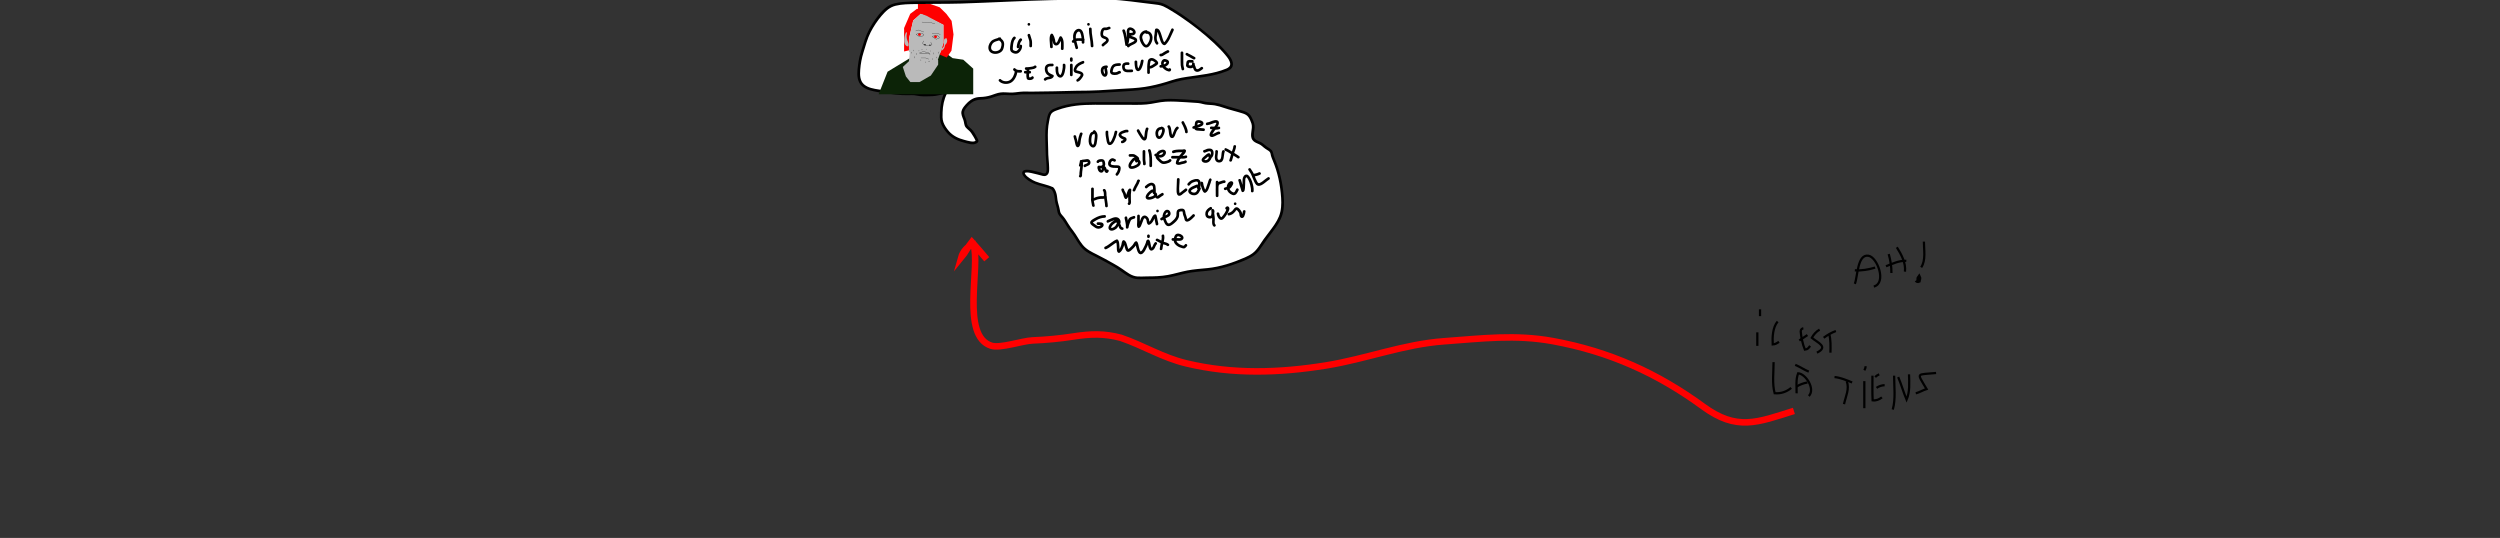 <?xml version="1.0" encoding="utf-8"?>
<!-- Generator: Adobe Illustrator 19.0.0, SVG Export Plug-In . SVG Version: 6.00 Build 0)  -->
<svg version="1.1" xmlns="http://www.w3.org/2000/svg" xmlns:xlink="http://www.w3.org/1999/xlink" x="0px" y="0px"
	 viewBox="0 0 11073.5 2382.8" style="enable-background:new 0 0 11073.5 2382.8;" xml:space="preserve">
<rect x="0" y="0" width="11073.5" height="2382.8" fill="#333333" stroke="none"/>
<style type="text/css">
	.st0{fill:none;stroke:#000000;stroke-width:10;stroke-miterlimit:10;}
	.st1{fill:none;stroke:#FF0000;stroke-width:29;stroke-miterlimit:10;}
	.st2{fill:none;stroke:#000000;stroke-width:16;stroke-miterlimit:10;}
	.st3{fill:#FFFFFF;}
	.st4{fill:#0C2307;}
	.st5{fill:#FF0000;}
	.st6{fill:#BABABA;}
	.st7{fill:none;stroke:#000000;stroke-miterlimit:10;}
</style>
<g id="noclick">
	<path id="XMLID_41_" class="st0" d="M8215.8,1257.3c13.1-31.8,10.6-132.3,60.2-124.5c40.1,6.3,81.6,121.2,23.8,136.5"/>
	<path id="XMLID_43_" class="st0" d="M8215.8,1197.3c30.7,2.2,60.7-3.3,90-12"/>
	<path id="XMLID_48_" class="st0" d="M8365.8,1125.3c7.8,27.2,12.5,55.4,12,84"/>
	<path id="XMLID_49_" class="st0" d="M8401.8,1095.3c19.8,31.3,40.5,69.2,36,108"/>
	<path id="XMLID_50_" class="st0" d="M8353.8,1179.3c29.1-11.3,58.2-25.5,90-24"/>
	<path id="XMLID_627_" class="st0" d="M7783.9,1472.1c0,20,0,40,0,60"/>
	<path id="XMLID_634_" class="st0" d="M7795.9,1400.2c0-10,0-20,0-30"/>
	<path id="XMLID_641_" class="st0" d="M7873.9,1424.1c-22.1,26-23.6,70.4-21.9,101.6c11.3-0.6,18.2-5.2,27.8-11.6"/>
	<path id="XMLID_648_" class="st0" d="M7975.8,1466.1c2.5,28.2,8.8,58.8,18.7,82.6c14.2-1.6,16.2-7.9,23.3-16.6"/>
	<path id="XMLID_655_" class="st0" d="M7969.8,1508.1c12-8,24-16,36-24"/>
	<path id="XMLID_662_" class="st0" d="M7975.8,1466.1c1.6-6.9,5.6-10.9,12-12"/>
	<path id="XMLID_669_" class="st0" d="M8059.8,1460.1c-14.6,7.6-26.7,22-34.6,36c25.5,21.8,75.8,39.8,22.6,66"/>
	<path id="XMLID_676_" class="st0" d="M8101.8,1478.1c7.9,27.5,6.4,55.6,6,84"/>
	<path id="XMLID_683_" class="st0" d="M8077.8,1496.1c16.7-12.5,34.9-22.6,54-30"/>
	<path id="XMLID_690_" class="st0" d="M7855.9,1604.1c0,44.3-6.9,95.8,4.7,137.6c26.7,2.5,52.9-6,73.3-23.6"/>
	<path id="XMLID_697_" class="st0" d="M7957.9,1742.1c0.4-30.3-4.1-60.9,6.8-88.6c34.2,2.3,77.2,70.4,47.2,100.6"/>
	<path id="XMLID_704_" class="st0" d="M7957.9,1712.1c14.5-9,30.8-15,48-18"/>
	<path id="XMLID_711_" class="st0" d="M8011.8,1646.1c-20.8-8.3-39.2-21.7-60-30"/>
	<path id="XMLID_725_" class="st1" d="M7945.9,1820.1c-163.2,51.2-252.1,90.1-402.2-19.5c-201.7-147.3-413.7-243.7-665.9-289.8
		c-165.5-30.3-313.6-11.3-479.2,0.6c-183,13.1-346.5,78.6-526.3,107.5c-207.9,33.4-412.3,39.6-617.4-9.4
		c-106.1-25.4-190.2-79.2-290.4-113.3c-74.2-19.5-132.3-17.8-209.9-5.8c-60.5,9.3-119.7,15-181.3,17.5
		c-44.6,1.8-142.2,35.9-181.9,23.6c-138.1-42.5-46.8-354.5-79.8-448.8c-26.5,6.7-47.4,34.1-54.1,58.1c18.2-21.8,29.5-47.2,47.2-69.1
		c22,24.5,44.2,51,66,76.6"/>
	<path id="XMLID_51_" class="st0" d="M8521.7,1070.2c0,36.5,9.3,82.9-12,114"/>
	<path id="XMLID_52_" class="st0" d="M8509.7,1262.2"/>
	<path id="XMLID_53_" class="st0" d="M8167.8,1790.1c7.5-34.9,25.3-66.4,12-102"/>
	<path id="XMLID_402_" class="st0" d="M8125.8,1670.1c27,2.5,53.4,14.2,78,24"/>
	<path id="XMLID_409_" class="st0" d="M8257.8,1688.1c0,40,0,80,0,120"/>
	<path id="XMLID_416_" class="st0" d="M8257.8,1640.1c3.6-5.5,5.6-11.5,6-18"/>
	<path id="XMLID_425_" class="st0" d="M8293.8,1664.1c0,36.4-0.9,72.9,0.8,109.1c13.9,2.2,29.2-3.3,41.2-13.2"/>
	<path id="XMLID_432_" class="st0" d="M8311.8,1718.1c10.7-7.4,23.1-11.6,36-12"/>
	<path id="XMLID_433_" class="st0" d="M8305.8,1670.1c5.2-5.2,11.2-9.2,18-12"/>
	<path id="XMLID_435_" class="st0" d="M8389.8,1664.1c0,48.9,7.5,102.5-6,150"/>
	<path id="XMLID_437_" class="st0" d="M8407.8,1670.1c14,32.6,23.8,68.5,37.3,100.3c15-34.5,11.7-75.2,10.7-112.3"/>
	<path id="XMLID_445_" class="st0" d="M8575.7,1652.1c-88,9.1-87.3-5.4-42.2,71c-15.7,4.9-32.3,15.4-47.8,19"/>
	<path id="XMLID_434_" class="st2" d="M8496,1245.8c1.9-8.4-1.9-13,4.1-20.3c5.1,10.7,1.1,6.4-0.6,19.4c-4.7,2.2-8.5,1.2-11.5-3.2"
		/>
</g>
<g id="viens">
	
		<path id="XMLID_603_" class="st3" d="M4661,834.5c-29-14.3-61.8-15.9-90.8-31.9c-9.1-5-36.8-22.4-37-36.1
			c-0.3-16.8,46.8-3.3,56.3-1c6.9,1.7,13.6,3.4,20.5,5c5.3,1.2,14.2,5.2,19.3,3.6c14.9-4.6,11.7-25.2,11.7-36.3
			c0-20.7-4.3-40.6-4.1-61.1c0.4-45.2-5.8-94.1,3.9-138.5c4.1-18.8,5.5-40.2,24.7-48.8c55.7-24.9,119.3-31.1,179.4-30.9
			c66.7,0.2,133.4,0,200.1,0c26.7,0,49.6-2.1,75.8-8.1c40.6-9.4,79.4-5.7,120.6-3.9c21,0.9,41.7,3.1,62.6,3.9
			c15.7,0.6,29.3,7.6,45.5,8c22.7,0.6,45.9,4.3,67.1,12c30.4,11.1,62.4,17.6,93,27.9c21.5,7.2,27.4,19.3,35.4,38.3
			c3.9,9.4,6.1,15.7,6.1,26.3c0.1,15.4-6.2,32.8-1.8,48.1c4.9,17,27.1,18.9,39.7,28.3c6.5,4.9,12.1,10.4,18.7,15.1
			c6.6,4.7,15.4,8.4,20.6,14.7c4.2,5.1,4.2,7.9,5.4,13.8c2.2,10.3,6.1,19.2,10.2,28.8c11.5,26.9,18.2,53.6,25.2,82.3
			c5.9,24.2,8.9,51.4,10.9,76.1c2.6,32.3,1.8,66.9-12.4,96.9c-17.9,37.7-47.7,69.7-71.2,103.8c-12.1,17.7-22.9,37.2-39.5,51.3
			c-17.5,14.8-40.3,23.9-61.3,32.2c-46.7,18.4-97,34.5-147,39.3c-33.4,3.2-66,5.2-98.7,12.6c-33.7,7.7-66.9,18.1-101.3,21.3
			c-22.6,2.1-45,3.1-67.7,2.9c-16.9-0.1-35.6,2.2-52.3-0.7c-22.6-4-45.1-22.5-63.4-35.1c-29.6-20.3-60.8-34.9-91.9-52.6
			c-22.3-12.7-49.4-22.4-68.8-39.6c-25-22.2-37.3-55.2-58.8-80.4c-15.9-18.7-25-41.6-40.9-59.9c-7.1-8.1-13.3-13.8-15.3-24.9
			c-1.8-9.8-2.6-17.4-5.7-26.9c-3.7-11.1-6.1-21.3-6.7-32.7C4676.6,865.3,4670.5,843.1,4661,834.5"/>
		
			<path id="XMLID_597_" d="M4664,829.3c-24.7-11.9-52.1-15.4-77.4-25.6c-9-3.6-17.4-8.3-25.4-13.8c-7.4-5.1-16.5-11.3-20.7-19.6
				c-0.6-1.2-1.2-2.5-1.3-3.9c0-0.9-0.2-0.4,0.1-0.7c0.5-0.6,3.3-1.3,5.2-1.5c7.5-0.8,15.4,0.7,22.7,2.1
				c17.4,3.4,34.5,8.7,51.7,12.9c9.7,2.4,19-0.2,24.2-9.3c4.4-7.6,4.3-17.1,4-25.7c-0.4-12.5-1-24.8-2.3-37.3
				c-1.5-14.7-1.8-29.2-2-44c-0.4-28.6-2.5-57.2-1-85.8c0.7-14,2.8-27.7,5.5-41.4c2-9.9,3.3-20.7,8.3-29.7
				c5.9-10.6,17.6-14.1,28.4-18.1c13.4-5,27.1-9,41-12.2c26.7-6.2,54.1-9.4,81.5-10.7c29.5-1.5,59-0.8,88.5-0.7
				c31.1,0,62.2,0,93.2-0.1c29.9,0,60,1.2,89.8-1.4c29-2.5,56.8-11.1,85.9-12.5c29.5-1.4,59.3,0.6,88.8,2.4
				c14.9,0.9,29.8,2.2,44.7,3c7.1,0.4,13.9,0.9,20.9,2.5c6.8,1.6,13.5,3.6,20.4,4.7c14,2.3,28.3,1.7,42.3,4.1
				c13.8,2.4,26.9,6.5,40.1,11c27.9,9.6,56.8,15.8,84.9,25c9.3,3.1,17.8,7.5,23.6,15.7c6,8.6,10.5,19.4,13.6,29.4
				c6.9,22.8-10,50.7,4,71.7c5.5,8.2,14.5,12.4,23.3,16.2c4,1.7,8.1,3.4,11.8,5.7c5.5,3.2,10.1,7.7,14.9,11.7
				c4.7,3.8,9.5,7.3,14.7,10.4c5,3,10.9,6.2,13.8,11.6c2.4,4.4,2.6,10.2,3.9,15c2,7,4.8,13.7,7.6,20.4
				c22.1,52.1,33.6,108.8,37.3,165.2c1.8,27.5,0.8,56-9.4,81.9c-10,25.2-27.2,47.5-43.4,68.9c-8.3,10.9-16.7,21.7-24.7,32.8
				c-7.5,10.4-14.3,21.4-21.6,31.9c-7.8,11.2-16.4,21.8-27.5,30c-10.4,7.7-22.1,13.5-33.9,18.7c-52.2,22.8-108.5,41.6-165.4,47.2
				c-29.9,3-59.9,4.9-89.4,10.5c-29.1,5.6-57.4,14.7-86.6,20c-29.7,5.4-60.4,6.4-90.6,6.3c-14.4,0-28.8,1.4-43.2,0.5
				c-13.3-0.9-24.9-5.5-36.3-12.2c-11.2-6.6-21.5-14.4-32.1-21.8c-12-8.4-24.5-15.9-37.2-23c-24.8-13.9-49.7-28-75.2-40.6
				c-22.8-11.3-45.3-22.1-61.8-42.1c-15.9-19.2-26.4-42.1-41.7-61.8c-8.1-10.4-15.7-20.7-22.5-32c-7-11.6-14-23.3-22.9-33.6
				c-3.4-3.9-7.1-7.6-9.9-12.1c-3.4-5.6-4.2-11.8-5.3-18.2c-2.3-13.7-7.6-26.5-9.8-40.2c-1.7-10.6-1.9-21-5.1-31.4
				c-2.8-9.3-6.8-19.1-13.9-26c-5.5-5.4-14,3.1-8.5,8.5c7.4,7.2,10.7,18.5,12.9,28.4c2.7,12.2,2.6,24.7,6,36.8
				c1.8,6.6,4.1,13,5.5,19.7c1.4,6.8,1.8,14,4.1,20.6c4,11.5,13.6,19.3,20.7,28.8c8.2,11,14.7,23.2,22.1,34.7
				c7.2,11.2,16.1,21,23.7,32c14.3,20.8,25.6,44.1,43.5,62.2c18.8,19,43.9,28.9,67.2,41.1c26.2,13.7,52.6,27.8,78.1,43
				c23.5,14,44.6,33.4,69.8,44.3c12.6,5.5,25.7,7.2,39.3,7.1c15,0,30.1-0.6,45.1-0.8c30.8-0.4,61.7-2.4,91.9-8.7
				c29.5-6.1,58.3-15.2,88-20c30.4-4.9,61.2-5.8,91.7-10.1c29.6-4.2,58.5-11.9,86.8-21.2c26.8-8.9,54.2-18.6,79.5-31.3
				c11.9-6,23.4-13.2,33.1-22.4c9.6-9.2,17.3-20.1,24.6-31.1c15.4-23.1,32-45,48.6-67.3c16.5-22.1,33.1-45.7,41.3-72.4
				c8.3-26.9,8.2-55.7,5.9-83.6c-2.4-29.1-6.5-57.7-13.5-86.1c-3.5-14.2-7.2-28.4-11.7-42.3c-4.5-14-10.4-27.2-15.7-40.9
				c-2.4-6.3-4.4-12.6-5.8-19.2c-1.2-5.6-2.8-10.4-6.6-14.8c-3.7-4.3-8.5-7.4-13.2-10.3c-6-3.6-11.4-7.5-16.8-12
				c-4.4-3.7-8.8-7.7-13.7-10.7c-4.3-2.6-9.1-4.5-13.7-6.6c-8.6-3.8-18.1-7.8-20.4-17.9c-3.1-13.4,1.7-27.5,2.4-40.9
				c0.7-13-3.1-24.3-8.1-36c-3.8-8.9-8-17.8-14.9-24.8c-7.7-7.8-17.7-11.8-27.9-15c-28.8-9.2-58.4-15.6-86.9-25.8
				c-13.7-4.9-27.8-8.3-42.2-10.3c-13.9-1.9-28.3-1.3-42-4.4c-6.8-1.5-13.5-3.5-20.3-4.7c-7.2-1.2-14.5-1.3-21.8-1.8
				c-15.7-0.9-31.3-2.3-46.9-3.1c-30.1-1.5-60.5-3.9-90.6-1.5c-15.2,1.2-29.8,4.2-44.7,7.3c-14.5,2.9-29.3,4.7-44.1,5.5
				c-31.3,1.6-62.9,0.6-94.3,0.6c-31.8,0-63.7,0.1-95.5,0c-58.2-0.1-116.3,0.3-172.7,16.5c-13.5,3.9-26.8,8.6-39.7,14.3
				c-10.2,4.5-17.3,12-21.6,22.2c-4.1,9.9-5.6,20.5-7.8,30.9c-3,14.2-4.6,28.5-5.3,43c-1.4,29.6,1,59.2,1.2,88.9
				c0.2,26.9,4.2,53.5,4.4,80.4c0,6.6,0,19.4-9.3,19.7c-5.3,0.2-11.4-3-16.5-4.2c-6.4-1.5-12.8-3.1-19.2-4.7
				c-13.9-3.5-28.3-7.6-42.8-7.4c-6.5,0.1-14.2,1.2-18.2,6.9c-4.4,6.4-1.4,14.7,2.7,20.4c11,15.6,30.3,27,47.6,34.3
				c25.4,10.8,53.4,13.9,78.3,25.9C4664.9,843,4671,832.6,4664,829.3L4664,829.3z"/>
		
	
	
		
			<path id="XMLID_430_" d="M4755,604.5c0.7,6.7,3.3,12.5,5,18.9c1.7,6.2,1.8,12.7,4.1,18.8c1.8,4.9,4.5,11.1,10.6,10.1
				c3.6-0.6,6.1-3.2,7.7-6.4c3.5-6.9,4-15.4,4.8-22.9c0.5-4.5,0.3-4.2,1.4-8.4c1.7-6.9,3.7-13.8,6.2-20.5c2.7-7.2-8.9-10.4-11.6-3.2
				c-3.9,10.4-6.9,21-8,32.1c-0.4,4-0.9,8.1-1.8,12c-0.4,1.8-1,3.5-1.5,5.2c0.1-0.2-0.7,1.2-0.7,1.2c-0.5-0.6,3.8-0.8,1.7-1
				c1.7,1,3.5,2,5.2,3c-3.8-5.9-4.5-12.4-5.6-19.2c-1.2-6.7-4.8-12.9-5.5-19.7C4766.2,596.8,4754.2,596.8,4755,604.5L4755,604.5z"/>
		
	
	
		
			<path id="XMLID_423_" d="M4843,582.5c-13.4,1.5-17.8,13.5-19.7,25.3c-1.9,11.6-2.9,25.7,3.7,36.2c5.3,8.4,16.8,13.9,24.4,5
				c6-7,7.1-17.5,8.1-26.2c0.9-7.1,2.3-14.3,2.1-21.5c-0.3-9.6-3.7-16.3-10.4-23c-5.4-5.5-13.9,3-8.5,8.5c2.5,2.5,4.8,4.6,5.9,8
				c1.2,3.7,1.1,7.8,0.8,11.6c-0.4,5.4-1.2,10.7-1.9,16c-0.6,5.1-1.6,16.5-5.7,19.3c-0.2,0.2,0.6,0.4-0.4,0.1
				c0.9,0.4-2.6-1.7-0.7-0.5c-2.1-1.3-3.5-3.1-4.5-5.4c-2.2-4.9-2.4-10.6-2.2-15.9c0.2-5.9,0.7-24.5,8.9-25.5
				C4850.6,593.6,4850.7,581.6,4843,582.5L4843,582.5z"/>
		
	
	
		
			<path id="XMLID_415_" d="M4897,584.5c-0.8,12.7,2.1,25.6,4.2,38c1.3,7.7,4.2,19.9,14,20.1c10.2,0.2,16.9-10.9,20.8-18.9
				c2.4-5,4.5-10.2,6.6-15.4c2.9-7.2,3.9-14.8,6.2-22.2c2.3-7.4-9.2-10.5-11.6-3.2c-1.8,5.7-2.5,11.6-4.4,17.2
				c-1.7,5.1-3.9,10-6,14.9c-1.8,4-6,15.3-11.4,15.7c-0.2,0,1,0.6,0.4-0.4c-0.8-1.3-1.2-2.7-1.7-4.2c-0.9-3.1-1.4-6.3-1.9-9.5
				c-1.6-10.7-4-21.3-3.3-32.1C4909.5,576.7,4897.5,576.8,4897,584.5L4897,584.5z"/>
		
	
	
		
			<path id="XMLID_408_" d="M4993,574.5c-8.5-0.8-18.5,3.4-26.2,6.9c-7.4,3.4-14.6,10.7-11.8,19.4c2.6,7.9,11.6,13.9,19,16.6
				c0.8,0.3,4.3,1.8,5,1.4c0.1-0.1-0.1-1.6-0.6-1.9c-0.3-0.1-0.2,0.5-0.7,0.9c-2,1.4-4.3,4.5-6.8,4.7c-7.6,0.7-7.7,12.7,0,12
				c6.6-0.6,13.3-5,17.1-10.5c4.7-6.8,1.7-14.5-6.1-16.9c-3.5-1.1-18.5-6.5-14.7-11.7c2.6-3.4,8.2-4.7,12-6
				c4.5-1.5,8.9-3.4,13.7-2.9C5000.7,587.2,5000.6,575.2,4993,574.5L4993,574.5z"/>
		
	
	
		
			<path id="XMLID_401_" d="M5035.8,581.5c4.7,9.5,10.7,18.5,16.5,27.4c4,6.1,10.5,15.6,19.2,13.2c8-2.3,9-13,9.7-19.9
				c1-10.3,1.9-20.3,5.5-30.1c2.7-7.2-8.9-10.4-11.6-3.2c-3.1,8.4-4.8,17.4-5.4,26.3c-0.2,2.9-0.3,5.8-0.7,8.7
				c-0.1,0.9-2,6.8-1.8,7.1c-0.2-0.2,2.1-0.7,2.1-0.5c0,0.1-0.8-0.4-0.8-0.4c-0.4-1-2.1-2-2.8-2.9c-2-2.5-3.7-5.3-5.4-8
				c-4.8-7.9-10.1-15.4-14.2-23.7C5042.8,568.5,5032.4,574.6,5035.8,581.5L5035.8,581.5z"/>
		
	
	
		
			<path id="XMLID_394_" d="M5141,562.5c-14.8,1.1-23.1,13.8-23.3,27.8c-0.2,10.3,4.8,26.4,17.9,25.3c10.8-0.9,17.1-14.2,20.6-22.9
				c2.4-6,4-13.1,3-19.6c-1-6.5-5.4-9.2-11-11.7c-7-3.1-13.1,7.2-6.1,10.4c3.3,1.5,5.2,1.4,5.4,4.5c0.3,4.1-1,8.4-2.4,12.3
				c-1.6,4.4-4.8,12.5-9.3,14.7c-4.6,2.3-5.9-8.6-6-11.6c-0.1-7.3,2.8-16.4,11.3-17C5148.7,573.9,5148.7,561.9,5141,562.5
				L5141,562.5z"/>
		
	
	
		
			<path id="XMLID_387_" d="M5171.8,563.5c4.9,7.5,4.8,18.5,6.1,27.1c1.1,7.6,2.9,19.5,12.3,21c8.9,1.4,12.8-8.4,15.3-15.1
				c3.1-8.1,6.4-19.5,13.8-25.8c5.9-5-2.6-13.5-8.5-8.5c-7.1,6.1-10.3,14.7-13.6,23.2c-1.2,3.1-2.5,6.2-3.7,9.2
				c-0.5,1.3-4.3,6.4-1.1,5.4c1.4-0.4,0.2,0.9,0.2-0.3c0-0.4-0.7-1.5-0.9-1.9c-0.6-1.7-1-3.5-1.3-5.2c-0.6-3.2-1-6.4-1.5-9.6
				c-1.4-8.6-1.6-18-6.6-25.5C5177.9,551,5167.5,557,5171.8,563.5L5171.8,563.5z"/>
		
	
	
		
			<path id="XMLID_380_" d="M5233.8,545.5c3.3,6.6,7.3,12.7,9.7,19.7c2.2,6.2,5.3,12.6,5.5,19.3c0.2,7.7,12.2,7.7,12,0
				c-0.4-16-9.8-31.1-16.8-45C5240.7,532.5,5230.4,538.6,5233.8,545.5L5233.8,545.5z"/>
		
	
	
		
			<path id="XMLID_373_" d="M5287,570.5c8.3-0.7,15.8-3.2,23.4-6.5c4.5-2,9.4-3.5,13.6-6.2c9.4-6.1,8.9-17.4-1.2-22.4
				c-7.3-3.7-20-5.6-26.2,1.1c-4.5,4.8-3.5,11.1-4.7,17c-1.4,6.6-4.8,12.9-0.4,19.3c3.7,5.3,10.8,5.9,16.7,6
				c7.7,0.1,15.3,1.7,23,1.7c7.7,0,7.7-12,0-12c-6.1,0-12.1-1.7-18.2-1.7c-2.2,0-10.4,1.1-11.9-1c-0.7-1,1.3-5.4,1.7-6.6
				c0.8-2.6,1.2-5.2,1.5-7.9c0.2-1.9-0.1-5,1.1-6.6c-0.1,0.1,0.5-0.3,1.8-0.4c3.1-0.4,6.9,0.2,9.7,1.5c1.1,0.5,2.2,1.1,2.7,1.9
				c-0.9-1.5,0.4-1-1.4-0.2c-10.1,4.4-19.8,10.1-31,11.1C5279.4,559.1,5279.3,571.1,5287,570.5L5287,570.5z"/>
		
	
	
		
			<path id="XMLID_366_" d="M5347,554.5c7.2-0.7,13.7-3,20.4-5.6c3.3-1.3,6.7-2.6,10.1-3.5c2.1-0.6,6.9-2.3,9.1-1.3
				c3,1.3-2.7,9.9-4,11.9c-1.5,2.2-3,4.3-4.6,6.4c-0.9,1.2-0.5,0.6-1.7,2.2c-6,7.5-29.5,33.2-13.4,41.2c6,3,13-0.3,18.5-2.9
				c6.1-2.9,12.6-7.4,19.2-8.6c7.6-1.3,4.4-12.9-3.2-11.6c-6.3,1.1-11.7,5.1-17.4,7.6c-2.3,1-4.6,2.3-7,3.2
				c-1.2,0.5-2.6,0.7-3.7,1.2c-1.8,0.9-0.7-0.5-0.5,0.7c0.4,1.8,0.6,1.3,1,0.2c0.5-1.5,1.1-2.9,1.9-4.3c2.1-3.9,4.7-7.5,7.3-11
				c4.5-6,9.3-11.7,13.5-17.8c5.7-8.3,12.2-25.8-2-29.9c-6.3-1.8-14.2,0.3-20.1,2.3c-7.7,2.6-15.2,6.8-23.4,7.5
				C5339.4,543.2,5339.3,555.2,5347,554.5L5347,554.5z"/>
		
	
	
		
			<path id="XMLID_359_" d="M5365,572.5c6.6,0,12.9,0.4,19.4,1.5c5.7,0.9,10.7-0.4,16.2-1.7c7.5-1.8,4.3-13.3-3.2-11.6
				c-5.6,1.3-9.5,1.6-15.2,0.8c-5.7-0.8-11.4-1-17.2-1C5357.3,560.4,5357.3,572.4,5365,572.5L5365,572.5z"/>
		
	
	
		
			<path id="XMLID_352_" d="M4783.2,716.1c4,10.1,1.7,21,0.3,31.4c-0.7,5.4-1.5,10.9-2.1,16.3c-0.3,2.7-0.5,5.5-0.4,8.2
				c0,1.3,0.7,3.5-0.2,4.2c-6,4.9,2.6,13.4,8.5,8.5c4.4-3.6,3.8-8.7,3.7-13.8c-0.1-6.8,1.3-13.6,2.1-20.3
				c1.5-12.5,4.5-25.6-0.3-37.7C4792,705.8,4780.4,708.9,4783.2,716.1L4783.2,716.1z"/>
		
	
	
		
			<path id="XMLID_345_" d="M4790.8,734.1c1.4-3.8,0.6-9.4,2.7-12.8c2.8-4.6,12.2-2.8,16.8-3.5c2.3-0.4,6.2-2.4,7.6,0.3
				c1,2-0.4,3.8-2,4.8c-4.2,2.9-9.7,3.3-13.9,6.4c-6.1,4.6-0.2,15,6.1,10.4c7-5.2,16.7-4.9,20.8-13.9c4-8.7-1.4-19.7-11-20.9
				c-5-0.7-9.9,1.4-14.9,1.5c-5.1,0.1-10.2,0.6-14.5,3.5c-7.9,5.1-6.3,13.3-9.1,21C4776.6,738.1,4788.1,741.3,4790.8,734.1
				L4790.8,734.1z"/>
		
	
	
		
			<path id="XMLID_338_" d="M4868.8,718.1c-0.3,0.9-0.2,0,0.7-0.2c0.9-0.3,1.7-0.6,2.6-0.8c2-0.4,4-0.6,6-0.7c0.9,0,3.2-0.2,3.5,0
				c1,0.8,1.1,4.6,1.3,5.7c0.7,3.7,1.6,7.8-1.8,10.3c-3.4,2.4-8.4,2.2-12.2,1.4c-3.2-0.6-6.5,0.9-7.4,4.2c-2.5,9,4,24.7,13.9,26.6
				c13.1,2.6,14.8-12.5,18.7-20.7c-1.2,0.9-2.4,1.8-3.6,2.8c-1.4,0.2-2.6-0.9-2.6-0.2c0,0.3,0.8,1.5,1,1.9c0.6,1.4,1,2.8,1.4,4.3
				c0.9,2.7,1.9,5.5,3.4,7.9c1.9,2.9,4.6,5.5,8.2,5.6c4.9,0.1,7.3-4,8.9-7.9c1.3-3-1.4-6.6-4.2-7.4c-3.4-1-6.1,1.2-7.4,4.2
				c0.6-1.5,4.4,1.2,4.8-0.5c0.1-0.4-1-1.8-1.2-2.2c-0.3-0.7-0.6-1.4-0.8-2.1c-1-2.8-1.7-5.7-3.1-8.4c-3.1-6.1-12-10.6-15.8-2.5
				c-1.3,2.7-2.5,12.9-5.7,13.7c0.4-0.1,0.5,0.1-0.2-0.7c-1.1-1-1.8-2.6-2.4-3.9c-0.9-2-2.2-5-1.6-7.1c-2.5,1.4-4.9,2.8-7.4,4.2
				c8.2,1.7,17.8,1.3,24.3-4.8c7.1-6.6,5.9-15.6,4-24.1c-2-9.1-7.9-12.5-16.9-12c-7.6,0.4-17.3,2-19.9,10.4
				C4854.9,722.3,4866.5,725.4,4868.8,718.1L4868.8,718.1z"/>
		
	
	
		
			<path id="XMLID_331_" d="M4940,705.3c-4.8-2.7-10-5.6-15.7-4c-5.2,1.5-10.3,6.1-12.9,10.8c-4.6,8.2-5.1,19.9,3.1,25.9
				c9.2,6.8,22.2,5.6,32.9,6c1.4,0,3.3-0.1,4.7,0.4c0.8,0.3,0-0.4-0.1-0.7c0.9,2-0.4,6.7-0.9,8.7c-1.4,6-4.3,11.2-8.3,15.8
				c-5.1,5.8,3.4,14.3,8.5,8.5c7.3-8.3,11.6-17.8,12.6-28.9c0.4-4.4,0-9.1-3.4-12.2c-3.7-3.4-9.3-3.4-14-3.5
				c-6-0.1-11.9,0.2-17.8-1.1c-2.5-0.5-6.6-1.1-8.1-3.6c-1.5-2.7,0.2-7.8,1.8-10.1c1-1.4,3.4-4.1,5.1-4.4c2.1-0.3,4.8,1.8,6.4,2.8
				C4940.7,719.4,4946.8,709,4940,705.3L4940,705.3z"/>
		
	
	
		
			<path id="XMLID_324_" d="M5005,694.5c4.8,0,10.4-0.9,15.1,0c3.1,0.6,5.4,3.1,7.9,4.9c1.3,0.9,2.6,1.7,3.9,2.6
				c0.5,0.4,1.2,1.1,1.8,1.3c1.5,0.6,0.3,1,0.8-0.6c-0.9,2.6-2.4,5-4.4,7c3.1,0.4,6.3,0.8,9.4,1.2c-1.6-2.5-1.8-5.6-3.7-8.1
				c-1.9-2.6-4.6-4.6-7.8-5.1c-6.4-1.1-11.1,3.9-14.9,8.3c-7.2,8.4-16.8,20.2-14.3,32.1c4.1,19.3,34.2,6.3,43.8-0.6
				c5.4-3.8,10-9.8,10.1-16.6c0.1-7.7-5.1-13.3-10.9-17.6c-6.2-4.6-12.2,5.8-6.1,10.4c3.4,2.6,6.5,6.2,3.7,10.4
				c-2.1,3.2-3.8,3.9-7.2,5.8c-5.5,3-12.1,5.9-18.5,6.3c-1.9,0.1-3.2-0.2-3.3-0.4c-1.2-3.5,2-8.6,3.7-11.3c2.4-4,5.4-7.7,8.4-11.2
				c0.8-0.9,1.6-1.8,2.4-2.6c1-1,0.3-1.4,0.9-0.7c1.5,1.6,1.8,5.1,3,7c2.1,3.3,6.5,4,9.4,1.2c3.3-3.2,6.5-7.8,7.5-12.2
				c1.4-5.9-2.6-10.3-7.1-13.5c-4.2-3-8.4-6.9-13.3-8.7c-6.3-2.4-14.1-1.2-20.7-1.2C4997.3,682.4,4997.3,694.4,5005,694.5
				L5005,694.5z"/>
		
	
	
		
			<path id="XMLID_317_" d="M5061,670.5c0,9.9,0,19.9,0,29.8c0,4.3-0.1,8.4,0.6,12.6c0.7,4.5,1.7,8.9,1.4,13.5
				c-0.5,7.7,11.6,7.7,12,0c0.3-4.5-0.6-8.9-1.3-13.3c-0.7-4.3-0.7-8.5-0.7-12.9c0-9.9,0-19.9,0-29.8
				C5073,662.7,5061,662.7,5061,670.5L5061,670.5z"/>
		
	
	
		
			<path id="XMLID_310_" d="M5085.2,668.1c7.6,21.3,5.8,44.2,5.8,66.4c0,7.7,12,7.7,12,0c0-23.3,1.7-47.3-6.2-69.6
				C5094.2,657.6,5082.6,660.8,5085.2,668.1L5085.2,668.1z"/>
		
	
	
		
			<path id="XMLID_303_" d="M5116,691.6c12.6,6.3,28.1,10.7,40,0.4c5.1-4.4,9.7-11.6,8.5-18.6c-1.2-7.3-8.2-11.1-15.2-10.5
				c-14.3,1.3-30.9,13.4-31,28.9c0,7.6,4.6,13.7,9.9,18.6c4.9,4.5,10,10.2,15.8,13.5c7.1,3.9,15.2,2.7,22.7,0.8
				c7.3-1.8,15.2-4.5,20.5-10c5.4-5.6-3.1-14.1-8.5-8.5c-3.6,3.7-9.1,5.3-13.9,6.6c-4.5,1.2-10.4,2.9-14.8,0.7
				c-4.8-2.4-9-7.5-12.9-11.1c-4.1-3.7-8.5-8-6.3-14c2.1-5.7,7.8-9.8,13.3-12c3.6-1.5,10.8-3.8,7.2,2.4c-6.6,11.5-20,7.1-29.4,2.3
				C5115.1,677.8,5109.1,688.2,5116,691.6L5116,691.6z"/>
		
	
	
		
			<path id="XMLID_296_" d="M5198.6,678.2c7.8-2.7,16-3.4,24.2-3.8c4.3-0.2,8.5,0.3,12.8,0.1c3-0.1,7.3-2,10-0.9
				c-1.5-1.9-2.9-3.9-4.4-5.8c-0.2,3.5-5,7.1-7.1,9.5c-4.1,4.6-8.2,9.3-11.9,14.1c-7,9.1-13.5,19.4-14.2,31.2
				c-0.1,2.1,1.2,4.1,3,5.2c7.3,4.5,15,2.2,22.6-0.1c6.9-2.1,14.4-2.2,20.6-6.2c6.5-4.2,0.5-14.6-6.1-10.4c-4.5,2.9-10.1,3-15.1,4.3
				c-4.9,1.2-11.3,5-16,2c1,1.7,2,3.5,3,5.2c0.7-11.6,10.1-22.4,17.4-30.8c6-6.9,15.5-14.3,15.9-24.1c0.1-2.9-2-4.8-4.4-5.8
				c-3.7-1.5-7.3-0.2-11.1,0.3c-4.8,0.7-9.9-0.2-14.8,0c-9.2,0.4-18.6,1.2-27.4,4.2C5188.2,669.2,5191.3,680.8,5198.6,678.2
				L5198.6,678.2z"/>
		
	
	
		
			<path id="XMLID_289_" d="M5193,702.5c10.8,0,21.6,0,32.4,0c9.8,0,19.8,1.3,29.2-2.2c7.2-2.7,4.1-14.3-3.2-11.6
				c-8.9,3.3-18.7,1.8-27.9,1.8c-10.2,0-20.3,0-30.5,0C5185.3,690.5,5185.3,702.5,5193,702.5L5193,702.5z"/>
		
	
	
		
			<path id="XMLID_282_" d="M5336.6,676.2c5.5-1.1,25.6-13.1,27-1.4c0.3,2.4,0.2,5-0.2,7.4c-0.4,2.3-1.6,4.1-2.3,6.2
				c-0.3,0.3-0.7,0.6-1,0.8c1,0.3,2.1,0.6,3.1,0.9c0,0-0.8-2.1-0.8-1.9c-0.8-2.3-1.5-4.6-2.5-6.8c-0.8-1.7-3.3-3.2-5.2-3
				c-8.7,0.9-14.4,8.9-21,14c-6.5,5-15.5,14-9.1,22.5c5.8,7.6,17.8,7.8,25.8,4.2c10.4-4.6,14.8-15.1,18.5-25.2
				c2.6-7.3-9-10.4-11.6-3.2c-2.2,6.1-4.5,13.2-10.4,16.7c-2.1,1.3-4.4,1.8-6.9,1.9c-1.1,0-2.2,0-3.3-0.3c-0.6-0.2-2.6-1.4-2.4-0.7
				c0.2,0.8,0.5-0.6,0.9-1.1c0.7-0.8,1.4-1.6,2.2-2.4c1.6-1.6,3.4-2.9,5.2-4.3c2.4-1.8,4.5-3.9,6.7-5.9c1-0.9,2-1.8,3-2.7
				c0.5-0.4,3.1-1.7,2.3-1.6c-1.7-1-3.5-2-5.2-3c2.8,6.4,4.7,16.3,14.3,13.2c9.1-2.9,11.8-14.2,11.9-22.5
				c0.2-9.1-3.2-17.4-12.9-19.5c-4.3-0.9-9-0.7-13.3,0.1c-5.7,1.1-10.4,4.8-16.1,5.9C5325.8,666.2,5329,677.7,5336.6,676.2
				L5336.6,676.2z"/>
		
	
	
		
			<path id="XMLID_275_" d="M5383,670.5c0.9,9.8-2.8,19.6-2.1,29.6c0.8,11.2,7.5,20.1,19.6,19.8c24.6-0.6,18.3-32.5,24.3-47.7
				c2.8-7.2-8.8-10.3-11.6-3.2c-2.8,7.1-2.5,15.2-3.6,22.7c-0.8,5.2-1.8,14.9-8.2,16.2c-15.5,3.2-5.7-30-6.4-37.3
				C5394.3,662.8,5382.3,662.8,5383,670.5L5383,670.5z"/>
		
	
	
		
			<path id="XMLID_268_" d="M5463,648.5c-0.7,10.2-6.2,19.5-9,29.2c-3,10.4-4.9,21.1-8.8,31.2c-2.8,7.2,8.8,10.3,11.6,3.2
				c4.1-10.7,5.9-21.9,9.2-32.8c3.2-10.3,8.2-19.8,9-30.8C5475.6,640.8,5463.6,640.8,5463,648.5L5463,648.5z"/>
		
	
	
		
			<path id="XMLID_261_" d="M5427.4,668.2c9.8,4,18.6,10.2,27.3,16.1c8.4,5.7,18.3,9.8,26.1,16.3c5.9,5,14.4-3.5,8.5-8.5
				c-8.6-7.3-19.2-11.9-28.5-18.2c-9.7-6.6-19.3-12.9-30.2-17.3C5423.5,653.7,5420.4,665.3,5427.4,668.2L5427.4,668.2z"/>
		
	
	
		
			<path id="XMLID_254_" d="M4833,836.5c0,12.7,0,25.4-0.1,38.2c0,6.2-0.1,12.4,0.6,18.6c0.6,5.9,2.9,11.5,3.4,17.3
				c0.8,7.6,12.8,7.7,12,0c-0.6-5.9-2.7-11.4-3.4-17.3c-0.7-6.2-0.7-12.4-0.6-18.6c0.1-12.7,0.1-25.4,0.1-38.2
				C4845,828.7,4833,828.7,4833,836.5L4833,836.5z"/>
		
	
	
		
			<path id="XMLID_247_" d="M4885.8,845.5c5.3,7,2.9,18.3,3.9,26.5c1.6,13.4,4.9,26.9,5.3,40.5c0.2,7.7,12.2,7.7,12,0
				c-0.4-14.6-4.4-28.8-5.6-43.3c-0.8-9.6,1-21.5-5.2-29.7C4891.6,833.4,4881.1,839.3,4885.8,845.5L4885.8,845.5z"/>
		
	
	
		
			<path id="XMLID_240_" d="M4839,890.5c5.2-0.5,9.7-2.2,14.4-4.2c4.9-2.2,10-3.6,15.3-4.6c9.8-2,20.2,1.1,29.4-3.9
				c6.8-3.7,0.7-14.1-6.1-10.4c-3.9,2.2-8.5,1.5-12.9,1.3c-4.6-0.2-9.1,0.5-13.6,1.4c-4.4,0.9-8.8,2-13,3.7
				c-4.4,1.7-8.7,4.4-13.5,4.8C4831.4,879.2,4831.3,891.2,4839,890.5L4839,890.5z"/>
		
	
	
		
			<path id="XMLID_233_" d="M4967,840.5c0.5,7.8,6.1,12.8,8.1,20c1.9,7,2.8,13.5,7.6,19.4c2,2.5,6.4,2.1,8.5,0
				c5.2-5.2,7.7-11.8,10.4-18.6c1.1-2.7,2.1-5.4,3-8.1c0.7-2.1,1.3-5.7,3.3-7c-3-1.7-6-3.5-9-5.2c0,5.9-1.4,11.6-1.8,17.5
				c-0.4,6-0.1,12.2,0,18.2c0,4.2,0.1,8.4,0.4,12.6c0.2,2.2,1.1,7.3-0.6,8.9c-5.8,5.1,2.7,13.6,8.5,8.5c6.6-5.9,3.9-16.5,3.8-24.2
				c-0.1-7.1-0.3-14.2-0.1-21.3c0.1-6.8,2-13.4,1.9-20.2c0-4.3-5.2-7.8-9-5.2c-5.8,3.9-7.4,10.2-9.6,16.5
				c-2.2,6.5-4.6,14.1-9.5,19.1c2.8,0,5.7,0,8.5,0c-3.3-4.1-3.3-10.6-4.9-15.4c-1.6-5.1-6.9-10.2-7.3-15.4
				C4978.5,832.8,4966.5,832.7,4967,840.5L4967,840.5z"/>
		
	
	
		
			<path id="XMLID_226_" d="M5028.8,844.1c2.7-7.7,6.7-14.7,10.6-21.8c1.7-3.1,3.5-6.1,5-9.3c1.4-3,1.8-6.8,3.8-9.4
				c4.7-6.2-5.8-12.1-10.4-6.1c-2.1,2.8-2.5,6.1-3.7,9.2c-1.5,3.8-4,7.5-6,11.1c-4.1,7.5-8,15-10.9,23.1
				C5014.6,848.1,5026.2,851.3,5028.8,844.1L5028.8,844.1z"/>
		
	
	
		
			<path id="XMLID_219_" d="M5081.2,832.7c4.3-4.2,19.9-18.1,24.6-7.7c1.7,3.8,1.3,8.7,1.5,12.8c0.3,5.2,0.9,10.7-0.5,15.8
				c3.7-0.5,7.3-1,11-1.4c-1.5-2.5-1.6-5.7-3.2-8.3c-1.9-2.9-5.3-5-8.8-5c-6.1,0-11.5,5.6-15.9,9.2c-7.8,6.4-23.8,25.8-10.1,34.4
				c13.9,8.7,59.3-10.7,41.8-28.9c-2.9-3-9.2-1.9-10,2.6c-1.5,8.5,3.9,20.2,12.4,23.3c5,1.8,9.2-0.4,13-3.7c4.7-4,9.9-6.7,15-10.2
				c6.3-4.3,0.3-14.7-6.1-10.4c-3.4,2.4-7.2,4.2-10.6,6.5c-1.9,1.2-6.2,3.8-7.2,5.9c-0.3,0.2-0.6,0.4-0.9,0.7
				c1.5,0.4,1.6,0.3,0.4-0.3c-0.4-0.8-1.5-1.6-2-2.4c-1-1.4-2.8-4.3-2.5-6.2c-3.3,0.9-6.7,1.8-10,2.6c-0.1-0.1,0.5-1,0.1-0.5
				c-0.4,0.5-0.7,1.4-1.1,2c-0.8,1.1-2,2.1-3.1,3c-2.3,1.7-2.8,1.8-5.1,2.6c-2.9,1.1-5.9,2-9,2.7c-1.3,0.3-2.7,0.6-4,0.7
				c-1,0.1-3.3-0.3-4.2,0c-1.7,0.6,0.6-1.1,0.1,0.9c0.3-1,0.3-2.9,0.9-4.3c1.8-4.3,5.2-7.8,8.5-10.8c2.7-2.4,5.7-4.4,8.4-6.6
				c0.4-0.3,0.9-0.6,1.4-0.8c0.6-0.2,0.4-0.3-0.6-0.3c-0.9-0.5-1.2-0.4-0.8,0.3c0.2,0.5,0.3,1.1,0.5,1.6c0.6,1.9,1.2,3.8,2.2,5.6
				c2.7,4.4,9.6,3.6,11-1.4c2.1-7.5,1.1-15.4,0.7-23.1c-0.3-6.7-0.9-13.7-5.8-18.8c-12.2-13-31.1,0-40.6,9.4
				C5067.3,829.7,5075.8,838.2,5081.2,832.7L5081.2,832.7z"/>
		
	
	
		
			<path id="XMLID_212_" d="M5213,794.5c0,14.4-1.5,28.7-1.6,43.1c-0.1,7.5-0.4,16,2.8,23c4.2,9.2,13.3,7.8,20.2,2.5
				c3.1-2.4,5.7-5.3,9-7.4c5-3.2,9.6-6.8,13.9-10.9c5.6-5.3-2.9-13.8-8.5-8.5c-5.8,5.5-12.7,9.4-18.7,14.7c-1.3,1.1-2.6,2.4-4,3.3
				c-0.3,0.2-1.8,0.9-1.9,1.2c0-0.1-0.5,0.8,0.2,0.2c0.1-0.1,0.8,0.6,0.9,0.4c0,0.2-0.6-1.4-0.6-1.5c-0.3-1.4-0.7-2.8-0.9-4.2
				c-2.4-18.4,1.3-37.5,1.2-55.9C5225,786.7,5213,786.7,5213,794.5L5213,794.5z"/>
		
	
	
		
			<path id="XMLID_205_" d="M5269.2,820.7c4.7-5.5,9-10.5,16.1-12.8c4.5-1.5,13.1-5.2,17.8-3.2c3.9,1.7,3.5,7.8,3.3,11.3
				c-0.2,4.8-1.1,10-3.1,14.5c3.5,0,6.9,0,10.4,0c-2.1-4.8-2.6-10.6-8.2-12.9c-3.4-1.4-7.4,1.1-10.6,2.3
				c-7.8,3.1-15.8,6.3-22.5,11.4c-6.5,4.9-11.8,12.4-7.9,20.7c4.5,9.4,16.6,13.8,26.4,13c7-0.5,13.1-3.6,17.5-9.1
				c2.3-2.9,3.9-6,5.6-9.3c1.7-3.4,4.1-6.6,4.8-10.4c1.4-7.6-10.2-10.8-11.6-3.2c-0.5,2.6-2,4.6-3.2,6.9c-1.3,2.5-2.4,5.1-4.1,7.5
				c-2.8,4.1-6.6,5.9-11.6,5.8c-3.9-0.1-8.1-1.3-11.1-3.9c-0.8-0.7-1.6-1.6-2-2.5c-0.3-0.8-0.1-0.9,0.1-1.5
				c2.2-4.6,9.4-7.7,13.9-9.9c5.1-2.4,10.4-4.3,15.5-6.4c-1.5-0.2-3.1-0.4-4.6-0.6c1.6,1.1,2.4,6.5,3.2,8.3c1.7,3.9,8.6,3.9,10.4,0
				c5.1-11.5,9.7-34.4-4-42c-7.6-4.3-17.8-1.2-25.6,1.2c-10.1,3.2-16.6,8.6-23.4,16.6C5255.8,818.1,5264.2,826.6,5269.2,820.7
				L5269.2,820.7z"/>
		
	
	
		
			<path id="XMLID_198_" d="M5317,810.5c0.9,8.7,2.9,16.6,6,24.7c2.3,6.1,4.4,13.1,9.6,17.4c2.2,1.8,4.7,2.3,7.3,0.9
				c8.6-4.5,12.5-13.9,15.5-22.6c1.5-4.3,2.7-8.6,4.3-12.9c1-2.8,2.1-5.7,3.1-8.5c0.8-2.4,1.1-6.9,2.6-8.9c4.7-6-3.7-14.6-8.5-8.5
				c-3.5,4.5-4.2,9.7-6,15c-1.7,4.9-3.6,9.7-5.1,14.6c-2.3,7.3-4.5,17.5-11.9,21.4c2.4,0.3,4.8,0.6,7.3,0.9
				c-3.9-3.2-5.2-8.7-6.9-13.2c-2.5-6.7-4.3-13.3-5.1-20.4C5328.2,802.9,5316.2,802.8,5317,810.5L5317,810.5z"/>
		
	
	
		
			<path id="XMLID_191_" d="M5385,806.5c0,20.3,0,40.5,0,60.8c4,0,8,0,12,0c0-7.4-0.1-14.8-0.2-22.1c0-6.5-0.4-13.3,0.6-19.7
				c0.4-2.4,1-5.6,2.6-7.5c1.5-1.8,3.9-2,6.1-2.5c5.6-1.3,10.9-5.2,16.8-4.9c7.7,0.3,7.7-11.7,0-12c-7.6-0.3-14.1,3.9-21.3,5.6
				c-7.1,1.7-11.6,5.5-14.2,12.4c-2.6,7-2.6,14.6-2.6,21.9c-0.1,9.6,0.1,19.2,0.2,28.9c0,7.7,12,7.7,12,0c0-20.3,0-40.5,0-60.8
				C5397,798.7,5385,798.7,5385,806.5L5385,806.5z"/>
		
	
	
		
			<path id="XMLID_184_" d="M5430,841.6c6.3-3.2,13.2-2.2,19-6.9c4.8-3.9,8.3-9.6,11.1-15.1c2.3-4.4,4.2-10.2,0.2-14.4
				c-4.4-4.6-11.2-2.4-15.6,0.9c-9.7,7.4-12.9,19.3-10.6,31c2.5,12.5,11.9,21.2,23.4,26c15.8,6.6,22.5-8.3,28.5-19.8
				c3.6-6.8-6.7-12.9-10.4-6.1c-2.1,3.9-3.7,8.1-6.2,11.8c-3.2,4.8-6.1,4-10.8,1.3c-8.2-4.8-13.6-11.1-13.4-21.2
				c0.1-3.9,1.1-7.8,3.7-10.8c0.8-0.9,1.8-1.9,2.8-2.7c1.7-1.3,2.3-0.4,0.3-2.8c-2.2-2.6-1.6-0.8-2.9,1.5c-2.3,4.2-4.9,9.7-9.3,12
				c-4.9,2.6-11,2.2-16,4.8C5417.1,834.8,5423.2,845.2,5430,841.6L5430,841.6z"/>
		
	
	
		
			<path id="XMLID_177_" d="M5485.2,800.1c2.9,7.8,4.3,16,6.7,23.9c2.2,7.6,5.1,14.9,6.8,22.6c0.5,2.3,3.3,4.7,5.8,4.4
				c9.4-1.1,9.5-13.3,10.1-20.6c0.9-10.4,0.8-20.9,1.2-31.4c0.1-1.9,0.2-3.8,0.3-5.8c0.1-1.7-0.1-0.2,0.1-0.8
				c0.3-1.3,0.7-2.4,1.3-3.6c1.1-1.9,2.5-3.8,4.4-3.2c1.4,0.5,3.1,3.8,3.9,4.9c1.2,1.8,2.3,3.7,3.4,5.6c4.1,7.6,6.6,15.8,8.6,24.2
				c2.1,8.5,3.9,17.2,3.2,26c-0.6,7.7,11.4,7.7,12,0c1.1-14.1-2.8-29.6-7.5-42.8c-2.5-6.9-5.6-13.7-9.8-19.7
				c-3.6-5.1-8-11.1-14.9-10.8c-10.5,0.5-16.1,11.9-16.8,21c-0.6,8.4-0.5,17-0.9,25.4c-0.2,5-0.4,10-1,14.9
				c-0.2,1.6-0.5,3.1-0.8,4.7c-0.2,0.8-0.1,2-0.2,1.1c0,0-0.3,0.5-0.3,0.5c-0.6-0.4,5.5-2.1,3.7-1.8c1.9,1.5,3.9,2.9,5.8,4.4
				c-1.7-7.7-4.6-15-6.8-22.6c-2.3-8-3.8-16.1-6.7-23.9C5494.1,789.7,5482.5,792.8,5485.2,800.1L5485.2,800.1z"/>
		
	
	
		
			<path id="XMLID_170_" d="M5529.8,753.5c3.3,5.3,7.1,10.3,10.2,15.7c3.1,5.4,5,11.4,7.3,17.1c2.3,5.8,4.7,11.6,7.4,17.2
				c2.4,5,4.9,10.6,8.9,14.6c9.2,9.3,20.6,4.7,30.1-1.4c10-6.3,18.2-14.9,28.3-21.1c6.6-4,0.6-14.4-6.1-10.4
				c-8.5,5.2-15.7,12-23.7,17.9c-3.9,2.9-8.1,5.5-12.6,7.5c-5.3,2.3-8-1-10.5-5.4c-5.3-9.4-9.3-19.6-13.1-29.7
				c-4-10.4-10-18.8-15.9-28.1C5536.1,740.9,5525.7,746.9,5529.8,753.5L5529.8,753.5z"/>
		
	
	
		
			<path id="XMLID_163_" d="M5552.6,782.2c10.2-1.6,20.2-3.9,29.4-8.6c6.9-3.5,0.8-13.9-6.1-10.4c-8.2,4.2-17.5,5.9-26.6,7.4
				C5541.8,771.9,5545,783.5,5552.6,782.2L5552.6,782.2z"/>
		
	
	
		
			<path id="XMLID_156_" d="M4893,952.5c-15.9,0.2-30.9,5.7-44.5,13.6c-9.7,5.6-27.3,14.8-16.7,27.8c4.5,5.5,11.6,9.2,17.2,13.5
				c5,3.9,11.1,6,17.5,5.8c9.5-0.2,25-8.1,21.7-19.9c-2.8-9.9-17.1-8.8-25.1-8.8c-7.7,0.1-7.7,12.1,0,12c3.1,0,6.3-0.2,9.4,0.1
				c1.1,0.1,3.2,0.9,4.2,0.8c1.1-0.2,0.4,0.3,0.5,0.2c-0.5-0.5-0.7-1-0.6-1.7c0.1-0.8,0-0.8-0.2,0.2c-1.6,0.8-2.5,3.1-4.4,4
				c-1.9,0.9-4,1.2-6.1,1.2c-5.6,0-9-2.9-13.1-6.2c-2.3-1.9-4.7-3.4-7.2-5c-1.5-1-2.8-2.1-4.1-3.4c-1.1-1-0.6-1.7-1.1-0.5
				c0.8-1.9,4.6-3.6,6.3-4.7c2.9-1.9,5.8-3.7,8.8-5.4c11.6-6.6,24.2-11.4,37.7-11.5C4900.7,964.4,4900.7,952.4,4893,952.5
				L4893,952.5z"/>
		
	
	
		
			<path id="XMLID_149_" d="M4908.6,986.2c10.2-3.8,19.9-9.3,30.7-11.4c4.5-0.9,8.5-0.5,11,3.8c1,1.7,1.2,2.6,1.3,4.2
				c0,0.9-0.1,1.8,0,2.7c0.3,2.5-2.7,1,2-0.6c1.9,0.5,3.9,1,5.8,1.5c-3.7-3.7-4.1-9.3-9.2-12c-5.2-2.8-10.4-0.7-15.1,2
				c-9.9,5.7-19.2,13.6-23.6,24.5c-2.2,5.2-2.8,11.6,1.1,16.2c3.5,4.1,9,5.2,14.2,4.5c6.3-0.9,13.1-4.4,18.1-8.4
				c6-4.9,7.7-11.7,12.3-17.6c-1.9,0.5-3.9,1-5.8,1.5c2.5,1,4.3,9.6,5.4,11.8c2.9,5.8,7.7,9.1,14.2,9.6c7.7,0.6,7.7-11.4,0-12
				c-3.8-0.3-5-6.4-6.1-9.3c-2.2-5.4-4.8-9.5-10.3-11.8c-1.7-0.7-4.7,0.1-5.8,1.5c-2.9,3.7-4.7,7.6-7.1,11.6
				c-2.6,4.4-6.3,6.9-10.8,9c-1.6,0.7-6.9,3.5-8.8,1.8c-1.3-1.2,1.3-5.7,2.2-7.3c3.8-6.3,9.1-10.7,15.3-14.5
				c1.3-0.8,2.9-2.1,4.4-2.4c1.2-0.3,0.3-0.6,1.2,0.6c2,3.1,3,6.3,5.7,9c1.4,1.4,3.9,2.2,5.8,1.5c6.3-2.2,7.3-9.1,6.8-15
				c-0.6-7-4.8-13.5-11-16.8c-14.6-7.7-33.6,5.1-47,10.1C4898.2,977.3,4901.3,988.9,4908.6,986.2L4908.6,986.2z"/>
		
	
	
		
			<path id="XMLID_142_" d="M4981.2,966.1c2.2,13.6,6.9,27.1,5.7,41c-0.7,7.8,11.1,7.5,12,0c1.2-9.9,5.4-19.4,8.9-28.6
				c2.9-7.5,9.9-7.8,16.8-10.2c7.2-2.6,4.1-14.2-3.2-11.6c-8.8,3.2-18.9,4.7-23.3,14.1c-5.3,11.3-9.7,23.9-11.2,36.3c4,0,8,0,12,0
				c1.3-15-3.7-29.6-6.1-44.2C4991.6,955.3,4980,958.5,4981.2,966.1L4981.2,966.1z"/>
		
	
	
		
			<path id="XMLID_135_" d="M5037,956.5c0,8.9,0.3,17.8-0.1,26.7c-0.4,7.5-1.7,15.2,1,22.4c1.5,3.9,5.1,5.3,8.8,3.6
				c6.7-3.1,8.5-12.1,11.2-18.3c1.8-4.3,3.6-8.6,5.1-13.1c1-3,1.8-6.3,3.7-8.9c4.6-6.2,10.3,2.1,11.4,6.9c1.4,6.4,1.3,13.6,6.4,18.5
				c1.4,1.4,3.9,2.3,5.8,1.5c8.6-3.4,14.4-10.5,18.7-18.5c1.6-2.9,2.8-6,4.3-8.9c0.9-1.7,1.8-3.5,2.9-5c0.4-0.5,1-1.1,1.3-1.6
				c0.5-1,1.6-0.4-0.4-0.3c-1.9-1.5-3.9-2.9-5.8-4.4c1.9,6.2,2.8,12.5,3.9,18.8c1.1,6.1,3,12,3.9,18.2c1.2,7.6,12.7,4.4,11.6-3.2
				c-0.9-6.1-2.9-12-3.9-18.2c-1.1-6.3-1.9-12.7-3.9-18.8c-0.8-2.4-3.1-4.5-5.8-4.4c-8.2,0.3-12.3,9.1-15.5,15.5
				c-3.3,6.8-7,16.3-14.6,19.3c1.9,0.5,3.9,1,5.8,1.5c-2.1-2-2.1-6.3-2.6-9c-0.6-3.6-1.2-7.3-3.1-10.5c-4.4-7.8-13.2-14.2-22.3-10.7
				c-7.7,2.9-10.8,10.8-13.2,18c-1.8,5.3-3.8,10.4-6,15.5c-1.2,2.7-2.2,8.4-5.1,9.7c2.9,1.2,5.9,2.4,8.8,3.6
				c-2.5-6.5-0.8-13.8-0.6-20.6c0.3-8.4,0-16.9,0-25.3C5049,948.7,5037,948.7,5037,956.5L5037,956.5z"/>
		
	
	
		
			<path id="XMLID_128_" d="M5127,940.5c7.7,0,7.7-12,0-12C5119.3,928.5,5119.3,940.5,5127,940.5L5127,940.5z"/>
		
	
	
		
			<path id="XMLID_121_" d="M5148,975.6c6.3-3.7,12.2-7.8,18.9-10.8c5.2-2.4,11-4.8,14.8-9.2c7.3-8.6,2-24.4-9.3-26.4
				c-13.6-2.3-21.4,15.5-22.9,26.2c-1.2,8.1,1.2,15.2,4.5,22.5c2.7,6,5,12.6,9.3,17.6c9.6,11.4,22.4,5.4,32.1-2.3
				c9.9-7.9,20.3-16.8,25.1-28.9c2.5-6.3,2.4-12.3,2.5-18.9c0-1.9-0.3-5.6,1.1-7.1c1.7-1.7,5.9-1.6,8.1-1.8c1.3-0.1,2.7,0,4-0.2
				c1.3-0.2,1.5,0.5,0.8-0.2c1.7,1.9,1.8,6.3,2.2,8.7c0.6,4,1.3,7.7,2.9,11.4c1.6,3.8,3.1,7.2,3.8,11.3c0.9,5.8,2.8,12.3,9.2,14
				c4.7,1.2,9.6-0.8,13.6-3.1c8.6-5.1,15.5-12.6,22.5-19.7c5.4-5.5-3.1-14-8.5-8.5c-5,5.1-9.9,10.3-15.5,14.7
				c-2.3,1.8-5,3.9-7.8,4.7c0,0-1.7,0.6-1.3,0.3c-0.3,0.2-0.5-0.6-0.1-0.1c1.2,1.5-0.3-4.1-0.4-4.8c-1.1-6.4-4.4-11.6-5.9-17.8
				c-1.4-5.7-1.3-12-4.4-17.2c-4.7-8.1-17.6-6.4-25.2-4c-11.7,3.7-11.1,15.1-11.2,25.3c-0.1,11.5-8.5,19.9-16.7,27
				c-4.6,4-15.5,16.2-21.8,9.6c-3.5-3.7-5.2-9.4-7.2-13.9c-2.7-5.8-5.1-11.7-3.9-18.2c0.8-4.3,3.3-13.2,8.2-14.7
				c2.1-0.6,4.4,3.8,3.1,6.3c-1.9,3.6-9.1,5.6-12.5,7.2c-6.5,3-12.2,7-18.3,10.6C5135.3,969.1,5141.3,979.5,5148,975.6L5148,975.6z"
				/>
		
	
	
		
			<path id="XMLID_114_" d="M5360,917.3c-10,5.6-19.1,13.7-20.9,25.6c-1.6,10.5,1.6,21.1,12.9,24.2c12,3.4,24-2.2,25.1-15.3
				c0.7-8.3,6.1-19.7-2.7-25.5c-3.9-2.5-9,0.8-9,5.2c0,14.3,4.1,28.3,3.7,42.6c-0.3,9.6-1.8,21.1,5.7,28.5c5.5,5.4,14-3,8.5-8.5
				c-5.3-5.2-2-17.3-2.2-23.9c-0.4-13-3.7-25.7-3.7-38.8c-3,1.7-6,3.5-9,5.2c-1.6-1-0.8-0.6-1.1,1.2c-0.2,1.1-0.5,2.2-0.7,3.3
				c-0.6,2.6-1.1,5.1-1.3,7.8c-0.3,3.2-0.1,6-3.8,6.9c-2.4,0.6-6.3,0.1-8.4-1.2c-4-2.7-2.7-10.3-1.1-14c2.5-6,8.7-10,14.1-13.1
				C5372.8,923.8,5366.7,913.5,5360,917.3L5360,917.3z"/>
		
	
	
		
			<path id="XMLID_107_" d="M5389,946.5c0.9,9.4,6.6,22.5,15.7,26.6c11.1,5,19.4-8.7,25-16c6.4-8.5,11.9-18.4,15.1-28.5
				c1.4-4.6,0.8-9.8-3.1-13c-4.5-3.8-9.5-1-12.9,2.7c-5.2,5.7,3.2,14.2,8.5,8.5c2.7-3-3.6-2.6-3.7-2.6c-0.4,0.4-1,2.8-1.3,3.4
				c-1.1,2.5-2.1,5.1-3.2,7.6c-2.5,5.7-6,10.9-9.8,15.9c-1.9,2.4-3.8,4.8-5.8,7.2c-1.8,2.1-2.9,4.6-5.1,3.1
				c-3.8-2.7-7-10.3-7.4-14.8C5400.3,938.8,5388.3,938.8,5389,946.5L5389,946.5z"/>
		
	
	
					<path id="XMLID_100_" d="M5443,954.5c7.8-1,14.4-4.1,20.4-9c2.9-2.3,5.5-4.9,7.8-7.8c1.6-2,3.4-6,5.6-7.2
				c1.1-0.6,2.9,1.3,4.5,2.9c2.4,2.5,4.5,5.3,6.3,8.3c3.4,5.9,1.4,12.7,5,18.5c5.2,8.5,14.4,6.6,18.5-1.5c3.4-6.7,5.2-14.7,5.9-22.2
				c0.7-7.7-11.3-7.6-12,0c-0.1,0.6-0.1,1,0,0.1c-0.1,0.6-0.2,1.2-0.3,1.9c-0.3,1.7-0.7,3.4-1.1,5.1c-0.8,3.2-1.6,6.4-3.1,9.3
				c-0.2,0.4-0.8,1.5-0.8,1.5c0,0.9-0.5-0.5,0.7-0.2c3.9,0.9,2.5,0.8,1.8-1.9c-0.7-2.8-0.2-5.8-0.8-8.7c-0.6-2.9-2-5.5-3.4-8.1
				c-4.9-8.3-15.6-22.5-26.7-15.9c-4.5,2.7-7,7.9-10.4,11.7c-4.5,5.1-10.9,10.2-17.9,11.1C5435.4,943.4,5435.3,955.4,5443,954.5
				L5443,954.5z"/>
		
	
						<path id="XMLID_93_" d="M5471,908.5c7.7,0,7.7-12,0-12C5463.3,896.5,5463.3,908.5,5471,908.5L5471,908.5z"/>
		
	
						<path id="XMLID_86_" d="M4900,1103.6c18.5-7.8,31.9-23.8,50.3-31.7c-2.7-0.7-5.5-1.4-8.2-2.2c4.5,6.1,4.1,16.7,4.6,24
				c0.5,8-1.2,18.7,5.2,24.9c1.9,1.8,5,2.4,7.3,0.9c8-5.2,12.4-13.2,15.9-21.8c1.5-3.8,3.3-7.8,4.2-11.8c0.6-3-0.1-9.1,1.9-11.6
				c-1.9,0.5-3.9,1-5.8,1.5c1.9,0.6,3.5,7.3,4,9c1,3.2,2,6.3,2.9,9.5c2,6.9,4.1,18.6,12.2,20.9c8.4,2.3,16.2-6.2,21.5-11.4
				c3.5-3.4,7.2-6.7,10.3-10.5c1.8-2.3,3.6-4.6,4.9-7.2c0.6-1.2,1.7-5.1,3.1-5.6c-2.3-0.9-4.5-1.8-6.8-2.8c1.1,1.9,2.2,5.9,3,9.1
				c1.3,5,2.5,10,4,14.9c2.2,7.7,4.9,18.7,12.4,23.1c10.6,6.2,21-7.1,25.5-15.1c3.5-6.1,6.7-12.6,9.6-19c1.7-3.7,3.3-7.4,4.6-11.2
				c0.5-1.4,1.2-7.2,1.9-7.5c-2.7-0.7-5.5-1.4-8.2-2.2c4.6,6.9,4.4,15.3,6.2,23.1c1.6,6.9,6.1,18.9,15,17.1
				c6.2-1.2,10.4-6.3,13.4-11.6c2.8-5.1,4.4-11.8,8.5-16c5.4-5.5-3.1-14-8.5-8.5c-3.8,3.9-5.8,9-8.1,13.9
				c-1.4,2.9-3.9,10.1-7.8,10.5c1.4,0.6,2.8,1.2,4.2,1.8c-4.6-4.9-5.5-11.5-6.5-18c-1-6.5-2.3-12.8-6-18.4c-1.9-2.9-5.1-3.6-8.2-2.2
				c-5.7,2.7-5.6,8.7-7.2,13.9c-2.2,7.2-5.9,13.8-9.3,20.5c-2.4,4.8-4.7,9.8-8.2,14c-1.5,1.7-3.3,2.7-5,4.1
				c-1.3,0.3-1.5,0.4-0.5,0.2c0.8,0.2,0.8,0.1,0.1,0c0.3,0.2,1.2,1,0.3,0c-9.6-11.2-7.2-30-14.9-42.7c-1.3-2.1-4.3-3.7-6.8-2.8
				c-4.9,2-7.4,5.4-9.7,10c-2.4,4.8-5.8,8.7-9.7,12.4c-2.8,2.6-5.5,5.3-8.3,7.9c-1.5,1.4-3.1,2.5-4.8,3.7c-0.4,0.3-1.4,0.4-1.7,0.7
				c0.5-0.5,1.5,0.6,1.5,0.3c0-1-1.7-3.5-2.1-4.6c-0.7-2-1.3-4.1-2-6.2c-0.9-3-1.8-5.9-2.6-8.9c-2.2-7.5-5-17.2-13.2-20
				c-1.8-0.6-4.6,0-5.8,1.5c-5,6.4-4,14.7-6.7,22.1c-2.8,7.6-5.7,16.6-12.8,21.2c2.4,0.3,4.8,0.6,7.3,0.9c-2.1-2-1.5-7.7-1.6-10.4
				c-0.1-3.6-0.2-7.1-0.5-10.6c-0.7-8.2-0.7-18.5-5.8-25.4c-2.1-2.9-4.9-3.6-8.2-2.2c-18.4,7.9-31.8,23.9-50.3,31.7
				c-3,1.3-3.6,5.7-2.2,8.2C4893.6,1104.6,4897.1,1104.9,4900,1103.6L4900,1103.6z"/>
		
	
						<path id="XMLID_79_" d="M5093,1048.5c0-1.3,0-2.7,0-4c0-3.1-2.8-6.1-6-6c-3.3,0.1-6,2.6-6,6c0,1.3,0,2.7,0,4c0,3.1,2.8,6.1,6,6
				C5090.3,1054.3,5093,1051.8,5093,1048.5L5093,1048.5z"/>
		
	
						<path id="XMLID_72_" d="M5145.2,1046.1c1.8,9.5-1.3,18.8-3.4,27.9c-2.2,9.4-3.7,18.9-4.8,28.5c-0.8,7.7,11.2,7.6,12,0
				c1.1-10.4,3.2-20.6,5.7-30.8c2.3-9.6,4-18.9,2.1-28.8C5155.3,1035.3,5143.8,1038.5,5145.2,1046.1L5145.2,1046.1z"/>
		
	
						<path id="XMLID_65_" d="M5122,1067.6c8.8,3.9,16.7,9.4,25.5,13.2c6.5,2.8,16,3,21.3,7.9c5.7,5.2,14.2-3.2,8.5-8.5
				c-6.2-5.7-14.3-6.6-22-9.2c-9.6-3.3-17.9-9.7-27.2-13.7C5121,1054.2,5114.9,1064.5,5122,1067.6L5122,1067.6z"/>
		
	
						<path id="XMLID_59_" d="M5195,1066.5c8.6,0,17.2-0.1,25.8,0.2c6.4,0.2,13.4-0.3,18-5.3c8.7-9.4,0-20.2-9.4-24.2
				c-4.8-2.1-10.3-3.1-15.5-2c-6.1,1.3-9.5,5.7-11.8,11.2c-3.1,7.3-4.5,15.9-2.7,23.7c1.8,7.7,7.6,13.8,13.7,18.5
				c7,5.4,14.8,8.2,23.2,10.6c4.1,1.2,8.4,2.2,12.3,0c3.6-2,5.9-5.5,8.6-8.4c5.3-5.6-3.2-14.1-8.5-8.5c-1.3,1.4-3.7,5.5-5.5,6.1
				c-1.7,0.6-7.1-1.7-9.1-2.3c-6-1.9-11.6-4.8-16.3-9c-5.3-4.9-7.9-9.9-7.1-17.3c0.4-3.7,1.6-11.4,5.5-12.9c2.9-1.1,7,0.5,9.5,1.8
				c1.5,0.8,2.7,1.7,3.9,2.8c0.5,0.5,0.6,1.5,0.8,0.9c-1,3.6-9.6,2.3-12.2,2.2c-7.8-0.3-15.6-0.1-23.3-0.1
				C5187.3,1054.5,5187.3,1066.5,5195,1066.5L5195,1066.5z"/>
		
	</g>

<g id="noclick">
	
		<path id="XMLID_963_" class="st3" d="M4189.3,411.8c-13.8,26.3-20.3,63.5-20.1,93c0.1,15.4-0.7,28.9,5.9,43.2
			c6.6,14.4,15.9,28.3,26.6,40c17.8,19.6,41.5,30.8,66.8,36.9c12.6,3.1,51.5,16.5,59.9-0.7c-5.4-13.8-15.6-29.5-23.8-41.6
			c-7.7-11.4-23.7-17.8-27-31c-1.9-7.3-1.1-13.2-4-20.6c-2.5-6.6-5.4-12.8-7.5-19.5c-5.1-16.1,0.6-26.5,11.4-39.6
			c15.2-18.5,35.2-35.4,59.7-36.1c13.7-0.4,25.8-0.5,39.3-3.8c15.8-3.8,29.7-9.7,45-14.3c20.6-6.1,45.5-0.6,66.8-1.6
			c14.6-0.7,28.3-4.4,43.1-4.2c18.8,0.2,37.6,0,56.3,0c72.9,0,145.5-4.2,218.4-3.9c41.4,0.2,82.4-3.5,123.6-6.2
			c53.9-3.5,106.7-3.8,160-13.7c35.7-6.7,71.1-16.5,105.5-27.9c33.9-11.2,71.5-14.7,106.8-20.3c38-6,75.2-9.1,111.2-23.1
			c11.9-4.7,33.2-9,39.7-21.6c10.4-20-13.8-47.6-24.2-59.5c-31.1-35.6-65.3-66.7-102.2-96c-42-33.4-86.9-68.3-133.3-95.7
			c-22.5-13.3-41.7-26.5-68.1-29.2c-80.7-8.2-159.9-23.2-241.4-23C4738-7.9,4592.8-4.7,4447.3,1.9c-105.8,4.8-212.4,10.2-318.3,9.9
			c-42.3-0.1-84.3-0.7-126.5,2.8c-34.1,2.8-58.5,6.7-83.4,31.6c-30.9,30.8-57.3,69.4-75.3,109.3c-7,15.4-11,30.3-15.7,46.3
			c-6.4,22.1-14.8,43.3-18.3,66.2c-4.3,27.6-13.1,75.2,4.3,100.2c18.7,26.8,58.6,31.2,88,35.8c37.9,6,76.5,12.2,115,12
			c9.7-0.1,19.6-0.9,29.4-0.4c10.6,0.5,20.6,3.9,31.3,4.4c19.7,0.9,40,0.5,59.8-0.1c14-0.4,26-5.9,39.7-8.1"/>
		
			<path id="XMLID_962_" d="M4184.1,408.8c-13.9,27.1-19.9,58.4-20.8,88.7c-0.4,14.9-1.1,31,3.4,45.4c4.8,15.2,14.4,29.4,24.3,41.8
				c19.5,24.3,46,38.3,75.8,46c17.2,4.4,40.8,13.8,58,4.9c3.4-1.7,7.2-4.7,8.6-8.4c2.3-5.7-2.9-12.9-5.5-17.9
				c-6.7-12.8-14.5-27.5-25-37.7c-4.6-4.4-9.8-8.1-14.2-12.7c-6-6.4-6.1-13.4-7.5-21.7c-2.6-16.1-16.3-31.1-8.6-47.8
				c6-13,18.5-25.4,29.7-34c13.6-10.4,27.1-13.3,44-13.9c17.9-0.6,34.5-4,51.5-9.7c17.1-5.7,32.6-11.3,51-11
				c16.8,0.3,33.4,2.3,50.2,0.3c8.7-1.1,17.3-2.6,26-3.1c9.9-0.5,19.9-0.1,29.8-0.1c38.1,0,76.2-0.4,114.4-1.4
				c77.1-2,154.3-1.4,231.2-6.8c75.2-5.3,150.7-5.4,224.4-23.1c36-8.6,70.6-22.4,106.8-29.7c35.3-7.1,71.4-11.2,107-16.5
				c32.7-4.8,64.1-12.5,94.9-24.5c10.5-4.1,21.6-9.8,25.9-21c4.2-11,0.8-22.7-4.2-32.7c-5.3-10.7-13.1-20.2-20.9-29.2
				c-10.9-12.6-22.4-24.8-34.3-36.6c-25.5-25.3-53-48.2-81.2-70.4c-28-22.1-56.2-43.8-85.8-63.8c-14.4-9.8-29.2-18.8-44.1-27.8
				c-13.2-7.9-26.6-15.9-41.3-20.9c-16.4-5.6-34.2-6-51.3-8c-18.5-2.2-37-4.6-55.4-7c-37.4-4.8-74.9-9.4-112.5-11.6
				c-38.8-2.2-77.7-1.2-116.5-0.8c-38,0.4-76,0.9-114,1.7c-77.6,1.6-155.2,4-232.8,7.3c-76.9,3.3-153.7,7.3-230.7,9.4
				c-38.4,1-76.9,1.5-115.3,1.3c-38.9-0.1-77.9-0.3-116.7,2.8c-26.6,2.2-53,6-75,22.3c-25.5,19.1-46.2,47.6-63.2,74.2
				c-18.8,29.4-31.9,60.1-41.6,93.5c-4.9,16.7-10.9,33.2-15.1,50.1c-3.4,13.5-5.4,27.5-7.2,41.3c-3.3,24.8-6.4,54,6,76.9
				c12.5,23.1,39.7,32.7,63.9,37.7c32.4,6.7,65.8,11.3,98.7,14.7c18.4,1.9,36.9,3,55.4,2.5c8.3-0.2,16.7-0.8,24.9,0
				c8.6,0.8,16.9,3.2,25.5,4c18.1,1.7,36.7,0.8,54.9,0.3c17.2-0.5,32.4-5.6,49.2-8.5c7.6-1.3,4.4-12.9-3.2-11.6
				c-15.7,2.7-29.9,7.7-46,8.1c-16.3,0.4-32.6,0.7-48.8,0c-15.1-0.7-29.5-4.9-44.7-4.7c-16,0.2-31.9,0.6-48-0.5
				c-31.9-2.1-63.4-7.5-94.9-12.4c-22.6-3.5-48.4-7.3-66.2-22.9c-18.5-16.2-18.5-42.6-16.7-65.2c2-25.9,6.8-51.7,14.6-76.5
				c9.4-30,17-60.5,31.3-88.6c13.4-26.2,29.8-51,48.9-73.3c17.4-20.3,35.6-38,62.2-44.5c28.5-7,59.4-6.9,88.6-7.5
				c67.1-1.4,134.2-0.2,201.3-2.2c133.9-4.2,267.7-12,401.6-15.2c67.3-1.6,134.6-2.6,201.9-2.9c33.3-0.2,66.3,0.6,99.4,3.6
				c32.8,2.9,65.5,7.3,98.1,11.4c16.4,2.1,32.7,4.2,49.1,6c15.6,1.8,30.7,3.1,45.3,9.5c12.6,5.5,24.3,13,36.1,20.1
				c13.4,8,26.6,16.3,39.5,25.1c51.8,35.2,102.5,74.2,148.2,117c19.8,18.5,39.3,38,56.2,59.3c6.8,8.6,14.1,18.8,16.1,29.9
				c2.3,12.9-6.4,19.7-17.2,24.2c-55.5,22.9-115.9,27.6-174.7,36.6c-15.5,2.4-31,5-46.2,8.9c-15.4,3.9-30.3,9.4-45.5,13.9
				c-31.1,9.3-62.7,17.1-94.8,21.9c-33.3,5-67,6.6-100.6,8.3c-32.9,1.7-65.8,4.1-98.8,6.2c-33.7,2.1-67.3,2-101,2.4
				c-33.7,0.4-67.3,1.5-101,2.4c-33.4,0.9-66.8,1.3-100.3,1.4c-16.1,0-32.5-1-48.5,0.5c-15.4,1.4-30.3,4.3-45.9,3.7
				c-14.4-0.6-28.9-2.2-43.2-0.4c-14.5,1.9-28.2,8-42.1,12.4c-15.6,5-31,7.1-47.3,7.6c-12.8,0.4-24.5,2.8-35.7,9.1
				c-11,6.1-20.5,14.8-28.8,24.1c-7.7,8.7-16,18.6-18.4,30.3c-2.7,13.6,3.7,25.7,8.3,38c4.3,11.6,2.6,23.8,10.9,33.9
				c7.2,8.6,17,14.2,23.3,23.7c7.9,11.8,15.7,23.9,21.1,37.1c0.2-1.5,0.4-3.1,0.6-4.6c-4.4,7.9-17.1,5.9-24.4,4.8
				c-9-1.4-17.7-4-26.5-6.3c-26.7-7-50.7-17.8-69-39.1c-9.8-11.4-19.4-25.2-24.4-39.6c-4.8-13.7-3.8-29.3-3.4-43.6
				c0.8-28.1,6.3-57.5,19.2-82.6C4198,407.9,4187.6,401.9,4184.1,408.8L4184.1,408.8z"/>
		
	
	
		
			<path id="XMLID_955_" d="M4427.7,166c-13.1,4.9-28.3,6.3-38.3,17c-9.1,9.8-14.7,25.8-9.6,38.7c5.7,14.4,21.9,18.8,36,16.4
				c7.3-1.2,14.5-4.3,20.2-9.2c5.7-4.8,8.4-11.6,10-18.8c1.8-8.2,3.2-17.6-0.1-25.6c-3.4-8.1-10.6-13.1-17.5-18
				c-6.3-4.5-12.3,5.9-6.1,10.4c5.2,3.7,11.8,7.7,13.3,14.5c1.4,6.7-0.5,15.4-2.9,21.7c-4.5,12.1-22.9,16.8-34.1,11.9
				c-12.6-5.5-9.4-21.3-3.2-30.5c7.8-11.7,23.4-12.5,35.5-17.1C4438,174.9,4434.9,163.3,4427.7,166L4427.7,166z"/>
		
	
	
		
			<path id="XMLID_948_" d="M4489,163.5c-9.5,9-12.2,22.9-13.8,35.3c-1.2,9.6-3.8,24.4,4.4,31.7c8.4,7.5,22.3,10.5,31.9,3.7
				c9.3-6.5,16.4-19.1,15.8-30.6c-0.4-7.7-12.4-7.7-12,0c0.4,7.5-4.3,16.2-10.4,20.5c-2.9,2.1-5.4,2.3-8.7,1.4
				c-2.7-0.7-7.5-2-9.1-4.6c-1.7-2.8-0.9-8.2-0.8-11.3c0.2-3.7,0.5-7.4,1-11.1c1.3-9.2,3.2-20,10.3-26.6
				C4503.2,166.7,4494.7,158.3,4489,163.5L4489,163.5z"/>
		
	
	
		
			<path id="XMLID_941_" d="M4551.5,157.4c1.7,7.5,5.1,14.5,6.9,21.9c1.9,8,0.9,16.3,0.9,24.5c0,7.7,12,7.7,12,0
				c0-8.7,0.8-17.4-1-26c-1.6-8.1-5.4-15.6-7.3-23.6C4561.3,146.7,4549.8,149.8,4551.5,157.4L4551.5,157.4z"/>
		
	
	
		
			<path id="XMLID_934_" d="M4557.3,113.8c7.7,0,7.7-12,0-12C4549.5,101.8,4549.5,113.8,4557.3,113.8L4557.3,113.8z"/>
		
	
	
		
			<path id="XMLID_927_" d="M4517,171.5c-8.8,8.7-12,22.8-13.5,34.6c-0.4,3.2,0.8,6.4,4.2,7.4c2.8,0.8,6.9-1,7.4-4.2
				c1.3-9.6,3.3-22.3,10.5-29.4C4531,174.6,4522.5,166.1,4517,171.5L4517,171.5z"/>
		
	
	
		
			<path id="XMLID_920_" d="M4663.3,207.8c-0.1-8.8-1.3-17.5-1.7-26.2c-0.4-7.4-1.4-17,2.6-23.7c-3.5,0-6.9,0-10.4,0
				c5.5,8.8,7.5,18.2,9.4,28.3c1.6,8.4,6.8,16.2,16.4,15.3c14.9-1.5,17.9-21.7,23.8-32.2c-3.5,0-6.9,0-10.4,0
				c9.5,13.4,6.3,31.1,6.2,46.6c0,7.7,12,7.7,12,0c0.1-17.6,3-37.3-7.9-52.6c-2.5-3.5-8-4.2-10.4,0c-2.6,4.6-4.2,9.7-6.3,14.5
				c-1.3,2.8-4.4,11.6-8.3,11.8c-4,0.3-4.4-10.8-5-13.6c-1.8-8.6-4.7-16.7-9.3-24.1c-2.4-3.8-8-3.9-10.4,0c-4.7,7.9-4.7,18-4.4,27
				c0.4,9.7,1.8,19.3,1.9,29C4651.3,215.5,4663.3,215.5,4663.3,207.8L4663.3,207.8z"/>
		
	
	
		
			<path id="XMLID_913_" d="M4775.1,210.2c-4-18.5-14.2-39.9-8.2-59c2.7-8.5,12.8-17.7,18.1-5.8c5.6,12.7,6.5,28.7,6.3,42.3
				c-0.1,7.7,11.9,7.7,12,0c0.1-9.2-0.6-18.3-2.2-27.3c-1.4-7.9-2.9-17.3-7.5-24.1c-8.9-13.2-24.7-10.4-33.3,1.5
				c-15.9,21.8-1.8,52.4,3.2,75.5C4765.1,220.9,4776.7,217.7,4775.1,210.2L4775.1,210.2z"/>
		
	
	
		
			<path id="XMLID_906_" d="M4757.5,188c9.4-10.7,27.2-6.4,39.8-6.2c7.7,0.1,7.7-11.9,0-12c-16.2-0.1-36.1-4.1-48.2,9.8
				C4744,185.3,4752.4,193.8,4757.5,188L4757.5,188z"/>
		
	
	
		
			<path id="XMLID_899_" d="M4823.3,127.8c-0.4,25.6,7.5,50.4,8,76c0.1,7.7,12.1,7.7,12,0c-0.5-25.6-8.4-50.4-8-76
				C4835.4,120.1,4823.4,120.1,4823.3,127.8L4823.3,127.8z"/>
		
	
	
		
			<path id="XMLID_892_" d="M4821.3,113.8c7.7,0,7.7-12,0-12C4813.5,101.8,4813.5,113.8,4821.3,113.8L4821.3,113.8z"/>
		
	
	
		
			<path id="XMLID_885_" d="M4910.2,118.6c-2.8,1.3-5.6,2.3-8.6,2.9c-3.7,0.7-7.1-0.2-10.8,0.2c-6,0.7-10.3,5-12.8,10.2
				c-4.2,8.8-6.1,22.8-0.5,31.4c2.9,4.5,7.6,6.7,12.5,8.4c2.5,0.9,8.8,2.2,9.4,5.5c0.6,3.4-5.5,7.4-7.7,9.2
				c-3.6,2.9-7.7,5.5-10.8,9.1c-5,5.8,3.4,14.3,8.5,8.5c6.2-7.1,15.8-10.8,20.2-19.6c5.5-10.8-3.3-19.6-13-23.1
				c-3.5-1.3-8.2-2-9.7-5.7c-1.8-4.2-0.7-10.4,0.4-14.7c0.5-2,1.2-4.3,2.5-5.9c2.1-2.3,4.6-1.1,7.4-1.1c6.6,0.1,12.9-2.4,18.9-5
				C4923.3,125.8,4917.2,115.5,4910.2,118.6L4910.2,118.6z"/>
		
	
	
		
			<path id="XMLID_878_" d="M4971.5,137.4c7.4,20,9.3,41.2,12.9,62.1c1.1,6.6,9.6,4.7,11.6,0c4.2-10.1,5.9-21.1,6.9-31.9
				c0.4-4.5,0.8-9.1,0.6-13.5c-0.2-4.1-0.9-8.2-1-12.4c-0.1-2.3-0.3-6.7,1.8-8.2c1.9-1.4,5.3,0.4,7.1,1.3c3.3,1.7,11,7.3,4.6,10
				c-5.9,2.4-17-1.2-20.8,4.7c-3.4,5.2-1.5,12.1,2.9,15.9c4.5,4,10.7,5.9,16.2,7.9c2.4,0.9,4.9,1.7,7.2,2.8c1.1,0.5,2.1,1.2,3.2,1.8
				c-0.1,0,0.1,0.6,0.1-0.2c0.5,4.8-8,8.1-11.9,9.9c-6.8,3.3-14.7,6.1-19.7,12c-5,5.9,3.5,14.4,8.5,8.5
				c9.2-10.8,40.6-13.2,34.7-33.6c-2.2-7.4-11.1-10-17.5-12.3c-3.5-1.3-7.1-2.4-10.3-4.1c-1-0.6-2.6-1.7-2.8-1.8
				c-0.6-0.4-0.4-0.3-0.2-0.7c-1.7,1-3.5,2-5.2,3c8.5-1.1,18.9,0.4,25.7-6c7.9-7.4,4.2-18.1-3.1-24.3c-7.1-5.9-18.9-10.7-26.7-3.5
				c-7.9,7.3-5.4,19-4.8,28.4c1,14.2-1.5,30.2-7,43.3c3.9,0,7.7,0,11.6,0c-3.6-20.9-5.5-42.1-12.9-62.1
				C4980.4,127,4968.8,130.1,4971.5,137.4L4971.5,137.4z"/>
		
	
	
		
			<path id="XMLID_871_" d="M5077.3,133.8c-16.3,0.6-30,14.8-30.1,31.3c-0.1,11.7,6.1,25.5,13,34.7c3.8,5.1,8.9,10,15.5,10.6
				c6.2,0.6,11.6-2.9,15.5-7.4c8.1-9.5,14.4-23.9,13.9-36.6c-0.6-16.6-11.3-31.5-29.3-28.3c-7.6,1.4-4.4,12.9,3.2,11.6
				c9.5-1.7,13.7,8.3,14.1,16.2c0.5,8.6-3.2,17.4-7.6,24.6c-1.6,2.7-4.5,7.7-8,8.1c-2.9,0.3-5.7-3.1-7.2-5.1
				c-5.2-6.8-8.7-15.6-10.5-23.9c-1-4.3-0.3-9.7,2.5-14.4c3.3-5.4,8.7-9.1,15.1-9.3C5085,145.5,5085,133.5,5077.3,133.8
				L5077.3,133.8z"/>
		
	
	
		
			<path id="XMLID_864_" d="M5129.5,187.5c-5.8-6.5-6.3-16.3-5.7-24.6c0.3-4.2,1.5-8.2,2-12.3c0.7-5.7,0.3-11.5,1.9-17
				c-1.9,1.5-3.9,2.9-5.8,4.4c5.5-0.4,9.1,14.2,10.5,18.4c2.5,7.6,4.5,15.4,7.2,23c2.8,7.8,7,18.1,15.9,20.5
				c6.2,1.7,10.6-4.7,14.1-9c4-5,7.4-10.4,10.5-16.1c6.9-12.9,12-26.8,18.5-39.9c3.4-6.9-6.9-13-10.4-6.1
				c-10.2,20.6-16.7,45.3-34.2,61.2c1.9-0.5,3.9-1,5.8-1.5c-5.1-0.7-7.5-9.1-9-13.4c-2.2-6.2-3.7-12.6-5.8-18.8
				c-3.5-10.4-8.5-31.4-23.1-30.2c-2.7,0.2-5,1.7-5.8,4.4c-1.8,6.4-1.3,12.9-2.2,19.4c-0.7,5.3-2,10.5-2.2,15.9
				c-0.4,10.9,2,22,9.3,30.3C5126.1,201.8,5134.6,193.3,5129.5,187.5L5129.5,187.5z"/>
		
	
	
		
			<path id="XMLID_857_" d="M4495.5,314.2c-2.6,15.1-9.6,34.1-23.9,41.9c-11.4,6.2-28.7,4.7-38-4.5c-5.5-5.4-14,3-8.5,8.5
				c12.8,12.7,34.3,14.8,50.4,7.5c18.4-8.4,28.4-31.4,31.6-50.2C4508.3,309.8,4496.8,306.6,4495.5,314.2L4495.5,314.2z"/>
		
	
	
		
			<path id="XMLID_850_" d="M4489,312c8.4,9.5,20.4,10.2,32.2,9.8c7.7-0.3,7.7-12.3,0-12c-8.7,0.3-17.5,0.8-23.8-6.2
				C4492.4,297.7,4483.9,306.2,4489,312L4489,312z"/>
		
	
	
		
			<path id="XMLID_843_" d="M4547.3,307.8c-0.1,13.1-3.1,27,0.3,39.9c1.7,6.4,9,7.1,14.7,6.9c5.8-0.2,11.5-2,15.3-6.5
				c4.9-5.9-3.6-14.4-8.5-8.5c-3.4,4.1-9.2,3.3-13.8,2c1.4,1.4,2.8,2.8,4.2,4.2c-3.2-12.3-0.3-25.5-0.2-38
				C4559.3,300.1,4547.3,300.1,4547.3,307.8L4547.3,307.8z"/>
		
	
	
		
			<path id="XMLID_607_" d="M4541.3,325.8c6.7,0,13.3,0,20,0c7.7,0,7.7-12,0-12c-6.7,0-13.3,0-20,0
				C4533.5,313.8,4533.5,325.8,4541.3,325.8L4541.3,325.8z"/>
		
	
	
		
			<path id="XMLID_599_" d="M4545.3,309.8c7.6,0.1,15.4-0.8,22.9-2c7.3-1.2,15.7-2.6,21.3-7.8c5.7-5.2-2.8-13.7-8.5-8.5
				c-3.7,3.4-12.2,4.1-17.3,4.9c-6.1,0.9-12.3,1.5-18.5,1.4C4537.5,297.6,4537.5,309.6,4545.3,309.8L4545.3,309.8z"/>
		
	
	
		
			<path id="XMLID_591_" d="M4661.3,281.8c-7.7,0-16.1-0.1-23.1,3.5c-7.5,3.9-10.6,11.8-10.4,19.9c0.1,8.8,2.7,17.8,8.9,24.2
				c5.9,6.1,14.2,9.2,21.9,12.5c-0.9-2.3-1.8-4.5-2.8-6.8c-1.6,3.8-10.5,4.2-13.8,4.8c-6.2,1.2-12.4,2.9-16.9,7.5
				c-5.4,5.5,3.1,14,8.5,8.5c4.4-4.5,12.4-4.4,18.2-5.7c7.1-1.7,12.8-4.9,15.6-11.9c0.9-2.2-0.6-5.8-2.8-6.8
				c-5.8-2.5-12.1-4.8-17.1-8.6c-4.8-3.6-6.9-9-7.5-14.9c-0.5-4.7-0.5-10.3,4.4-12.5c5.1-2.3,11.5-1.8,16.9-1.8
				C4669,293.8,4669,281.8,4661.3,281.8L4661.3,281.8z"/>
		
	
	
		
			<path id="XMLID_582_" d="M4675.3,299.8c-0.1,11.2,0,23.6,5.6,33.6c4.8,8.6,15.7,14.5,24.2,7.3c7.1-6,9.8-16.7,11.6-25.4
				c1.9-8.8,3.5-18.5,2.6-27.5c-0.8-7.6-12.8-7.7-12,0c0.7,6.5-0.2,13.3-1.3,19.7c-1.3,7.4-2.8,15.9-7.1,22.2
				c-0.4,0.6-1.7,2.1-1.6,2c-1.1,0.8-1,0.7-1.4,0.4c-1.6-1-4.4-3.7-5.6-6.6c-3.3-7.9-3.1-17.2-3-25.7
				C4687.4,292.1,4675.4,292.1,4675.3,299.8L4675.3,299.8z"/>
		
	
	
		
			<path id="XMLID_575_" d="M4739.3,287.8c0,14.7,0,29.3,0,44c0,7.7,12,7.7,12,0c0-14.7,0-29.3,0-44
				C4751.3,280.1,4739.3,280,4739.3,287.8L4739.3,287.8z"/>
		
	
	
		
			<path id="XMLID_568_" d="M4751.3,267.8c0-2.7,0-5.3,0-8c0-3.1-2.8-6.1-6-6c-3.3,0.1-6,2.6-6,6c0,2.7,0,5.3,0,8c0,3.1,2.8,6.1,6,6
				C4748.5,273.6,4751.3,271.1,4751.3,267.8L4751.3,267.8z"/>
		
	
	
		
			<path id="XMLID_561_" d="M4795.7,270c-13.1,5.1-26.1,10.6-33.9,23c-5.7,8.9-11.5,25.2,2.5,29.8c4.8,1.6,9.9,2.4,14.7,3.8
				c2.2,0.6,4.8,1.3,6.6,2.8c0.6,0.5,1.1,1,1.5,1.8c-0.3-0.6,0.2-0.9-0.1,0.2c-1.2,3.7-4.7,7.6-7.2,10.6c-1.6,1.9-3.3,3.8-5.2,5.5
				c-0.6,0.5-1.2,1.1-1.8,1.6c-0.3,0.3-2.5,1.3-1.2,0.9c-7.2,2.6-4.1,14.2,3.2,11.6c8.4-3,15.3-12.7,20-19.8
				c2.1-3.2,4.4-7.1,4.3-11.1c-0.2-6-5.1-10.7-10.1-13.1c-4.7-2.3-9.9-3.3-14.9-4.7c-4.9-1.3-8.4-0.4-5.9-6.6
				c5.5-13.8,17.6-19.7,30.7-24.7C4806,278.8,4802.9,267.2,4795.7,270L4795.7,270z"/>
		
	
	
		
			<path id="XMLID_554_" d="M4901.3,289.8c-10.8,0-21.6,3.8-24.7,15.4c-2.5,9.4,0.1,21.4,6.3,28.9c3.2,3.9,8.5,7.2,13.7,5.8
				c5.1-1.4,7.6-6.5,8.8-11.2c1.5-6.1,0.6-11.5-0.8-17.5c-1.3-5.7-1-10.9-5-15.6c-5-5.9-13.4,2.6-8.5,8.5c1.4,1.7,1.1,6.2,1.5,8.3
				c0.6,3.5,2,6.8,1.7,10.4c-0.1,1.3-0.4,2.7-0.8,4c-0.6,1.8-1,1.3-0.1,1.6c0.6,0.2-1.5-2.1-1.7-2.4c-0.7-0.9-1.3-2-1.7-3
				c-1.9-4.2-3-10-1.8-14.5c1.7-6.1,7.7-6.6,13.1-6.6C4909,301.8,4909,289.8,4901.3,289.8L4901.3,289.8z"/>
		
	
	
		
			<path id="XMLID_547_" d="M4959.3,279.8c-10.7,0.2-24.1,0.7-32.1,8.9c-6.2,6.5-9.6,17.1-10.6,25.9c-0.9,8.1,3.4,14.8,11.5,16.7
				c5.5,1.3,11.5,1.1,17,0.3c2.6-0.4,5.2-1,7.6-2.2c2.8-1.3,5.1-3.3,8.2-3.8c7.6-1.1,4.4-12.7-3.2-11.6c-4.2,0.6-7.2,3.4-11,4.9
				c-3.5,1.3-7.8,1.3-11.5,1.1c-5.4-0.2-7.5-0.6-6.4-6.1c1.1-5.6,3.1-13.1,7.3-17.1c5.5-5.2,16.1-4.8,23.2-5
				C4967,291.6,4967,279.6,4959.3,279.8L4959.3,279.8z"/>
		
	
	
		
			<path id="XMLID_540_" d="M4997.3,275.8c-8.1-0.7-19.6,0.4-24.4,8c-4.4,6.9-3.2,18.1,0.3,25.2c7.2,14.6,27,11,40.1,10.8
				c7.7-0.1,7.7-12.1,0-12c-5.1,0-10.2,0.6-15.4,0.5c-3.9,0-9.3-0.1-12.5-2.8c-3.1-2.7-4-9.6-3.1-13.4c1.2-5.4,10.8-4.7,15-4.3
				C5005,288.5,5004.9,276.5,4997.3,275.8L4997.3,275.8z"/>
		
	
	
		
			<path id="XMLID_533_" d="M5025.3,273.8c0.1,6.1,0.3,12.1,1.1,18.1c0.9,7,2.1,15.5,7.6,20.4c7.3,6.5,16.1,0.8,20.1-6.2
				c6.1-10.7,9.6-24.3,11.2-36.3c1-7.6-11-7.6-12,0c-1.2,9.2-4.3,18.9-8.1,27.4c-0.7,1.6-1.6,3.5-2.7,4.9c-0.5,0.6-1.3,1.8-0.9,1.2
				c-0.7,0-0.8,0-0.3,0c0.2,0,0.3,0,0.5,0.1c0.3-0.4,0.9,1.5,0.1-0.1c-0.3-0.6-0.7-0.8-1.1-1.9c-3.5-8.5-3.3-18.6-3.4-27.6
				C5037.2,266.1,5025.2,266,5025.3,273.8L5025.3,273.8z"/>
		
	
	
		
			<path id="XMLID_526_" d="M5093.3,321.8c0-11.3-0.8-23,0.1-34.2c0.3-4.4,1.4-8.9,2.1-13.3c0.6-4.2,3.4-6.5,7.9-5.2
				c4.3,1.2,8.5,4.6,12,7.4c0.7,0.5,1.3,1.2,2,1.7c2.5,2-0.1,0.3,1.1-0.2c-1.5,0.7-3,2-4.4,2.8c-7.1,4-14.1,11.7-22.8,11.1
				c-7.7-0.6-7.7,11.4,0,12c7.2,0.5,13.7-2.7,19.5-6.6c4.6-3.1,9.7-5.7,14.1-9.1c13.8-10.4-2.6-22.7-12.2-28
				c-6.7-3.7-14.3-4.8-21-0.7c-5.5,3.4-7.2,8.2-8,14.3c-1,7.1-2.3,13.8-2.3,21.1c0,9,0,18,0,27
				C5081.3,329.5,5093.3,329.5,5093.3,321.8L5093.3,321.8z"/>
		
	
	
		
			<path id="XMLID_519_" d="M5141.3,299.8c10.6,0.2,23.1-3.9,31-11.2c4.2-3.9,7.2-10,5.6-15.9c-1.7-6-7.5-8.8-13-10.3
				c-6.1-1.7-11.3-1.8-15.9,3c-5.1,5.2-6.9,12-5.8,19.1c1.7,11.5,8.7,19.6,18.1,25.7c6.4,4.1,23.7,12.8,25.9-0.7
				c1.2-7.6-10.3-10.8-11.6-3.2c-0.2,1.3,1.9-1.2,2-1.4c0.2-0.4,0.2,0.1,0-0.1c-0.7-0.7-2.8-0.9-3.8-1.4c-3.4-1.5-6.6-3.6-9.6-5.8
				c-5.8-4.2-11.6-13.2-8.9-20.5c1.8-4.9,3.7-4.2,8.1-2.6c3.8,1.4,3.4,3,0.5,5.7c-5.6,5.1-15,7.8-22.5,7.7
				C5133.5,287.7,5133.5,299.7,5141.3,299.8L5141.3,299.8z"/>
		
	
	
		
			<path id="XMLID_512_" d="M5141.3,249.8c6.6,0.3,11.7-2.9,16.9-6.6c5.7-4,11.9-7.1,18.1-10.2c6.9-3.4,0.8-13.8-6.1-10.4
				c-5.3,2.7-10.8,5.3-15.8,8.6c-4.1,2.7-8,6.8-13.2,6.6C5133.5,237.5,5133.6,249.5,5141.3,249.8L5141.3,249.8z"/>
		
	
	
		
			<path id="XMLID_505_" d="M5229.3,233.8c0,12.7,0,25.4,0,38c0,5.8-0.1,11.7,0.5,17.5c0.7,6.2,2.6,12,3.8,18.1
				c1.4,7.6,13,4.4,11.6-3.2c-1.1-5.6-3-10.9-3.5-16.7c-0.5-5.8-0.3-11.7-0.3-17.6c0.1-12,0-24.1,0-36.1
				C5241.3,226.1,5229.3,226,5229.3,233.8L5229.3,233.8z"/>
		
	
	
		
			<path id="XMLID_498_" d="M5281.3,265.8c-7.7-0.2-18.6-2.7-24,4.6c-2.3,3.1-2.4,7.3-3,10.9c-0.8,5.1-2.2,9.7,1,14.2
				c4.6,6.6,16.3,8,23.6,6.2c7.8-1.8,15.8-12.7,12.6-20.7c-2.5-6.3-11.1-5.3-11.8,1.6c-0.6,6.5,3.1,12.4,5,18.5
				c1.8,5.7,4.2,11.5,9.6,14.7c11.9,7,24.3-2.3,33.2-9.8c5.9-5-2.6-13.4-8.5-8.5c-4.2,3.5-13.9,12.6-19.5,7.2c-2.4-2.3-3-6.4-4-9.4
				c-1.4-4.1-4.2-8.2-3.8-12.8c-3.9,0.5-7.9,1.1-11.8,1.6c1,2.6-2.8,5.9-5.7,6.1c-2.2,0.1-4.6-0.1-6.8-0.8c-2.9-0.9-2.4-0.5-1.9-3.6
				c0.3-2,0.6-4,0.9-6c0.2-1,0.3-2.2,0.7-3.1c-0.7,1.6-1.1,0.6,0.7,0.6c4.5,0,8.9,0.2,13.4,0.3C5289,278,5289,266,5281.3,265.8
				L5281.3,265.8z"/>
		
	
	
		
			<path id="XMLID_491_" d="M5292.3,252.6c-6-3-11.7-6.2-17.3-9.8c-4.2-2.7-9.8-4-13.5-7.2c-5.8-5.1-14.3,3.3-8.5,8.5
				c4.3,3.8,9.6,5.2,14.4,8.1c6.2,3.8,12.3,7.6,18.8,10.8C5293.1,266.4,5299.2,256.1,5292.3,252.6L5292.3,252.6z"/>
		
	
</g>
<g id="noclick">
	<polygon id="XMLID_38_" class="st4" points="3931.5,317.6 4027.2,259.4 4182.5,230.2 4219.5,257.5 4249.6,262 4266.6,264.4 
		4310.8,304 4310.8,417.4 3891.8,417.4 	"/>
	<polyline id="XMLID_37_" class="st5" points="4026.2,222.9 4004.6,228 4004.6,124.3 4031.8,61.3 4061.3,39.2 4065.9,39.2 
		4065.9,17.6 4120.3,17.6 4162.3,32.4 4191.7,61.3 4215,92.5 4223.5,152.6 4214.4,224.6 4193.5,254.7 4165.1,243.3 4163.4,238.8 
		4178.7,189.5 4178.7,110.1 4078.3,61.3 4044.9,90.8 4026.2,171.9 4026.2,222.9 	"/>
	<polygon id="XMLID_36_" class="st6" points="4102.4,69.2 4078.3,61.3 4044.9,90.8 4026.2,171.9 4026.2,228 4029.7,232.1 
		4026.2,271.1 3998.9,296.6 4012.6,338.6 4032.4,363.6 4072.7,363.6 4123.1,334.6 4155.5,286.4 4155.5,266 4154.1,264.9 
		4168.5,224.6 4178.7,189.5 4178.7,144.1 4178.7,110.1 	"/>
	<ellipse id="XMLID_34_" class="st5" cx="4072.7" cy="152.9" rx="6.4" ry="6"/>
	<ellipse id="XMLID_33_" class="st5" cx="4143.8" cy="162.8" rx="6.4" ry="6"/>
	<polygon id="XMLID_32_" class="st7" points="4067,159.4 4057.9,152 4067.3,148.1 4086.3,148.1 4092.3,154.9 4083.2,161.7 	"/>
	<polyline id="XMLID_31_" class="st7" points="4128.2,148.1 4150.2,146.9 4165.4,152.9 	"/>
	<polyline id="XMLID_30_" class="st7" points="4092.3,142.1 4068.4,132.8 4055.7,137.4 	"/>
	<polyline id="XMLID_27_" class="st7" points="4079,256.8 4100.2,256.8 4114.1,262 	"/>
	<polyline id="XMLID_26_" class="st7" points="4072.7,235.4 4105.8,235.4 4119.7,240.2 	"/>
	<polygon id="XMLID_25_" class="st7" points="4147.2,173.9 4134.5,166.2 4129.7,161.7 4142.7,156.3 4152.1,156.3 4160.3,165.1 
		4160.3,168.2 4151.8,171.9 	"/>
	<polyline id="XMLID_24_" class="st7" points="4122.4,186.8 4128.2,196.3 4122.4,201.6 4107.3,201.6 4101,200.6 4092.3,199.3 
		4086.1,191 4092.3,181.1 	"/>
	<polygon id="XMLID_23_" points="4097.6,194.6 4093.5,196.3 4094.3,199.6 4101,200.6 4100.2,197.6 	"/>
	<polyline id="XMLID_22_" points="4115.6,201.6 4115.6,198.7 4118.9,197.6 4121.9,198.4 4122.4,201.6 	"/>
	<polyline id="XMLID_20_" class="st7" points="4083.4,97.6 4128.2,101.6 4141.3,105.5 	"/>
	<path id="XMLID_19_" class="st7" d="M4075,265.4c1.7,0.4,3.4,0.8,5.1,1.2"/>
	<path id="XMLID_18_" class="st7" d="M4098.4,273.3c0.4,1.7,1.6,3.2,3.2,3.9"/>
	<path id="XMLID_17_" class="st7" d="M4111.8,272.9c2.6-0.7,5-1.6,7.4-2.8"/>
	<path id="XMLID_16_" class="st7" d="M4129.5,264.4c0.9-1.9,1.8-3.8,2.7-5.7"/>
	<path id="XMLID_15_" class="st7" d="M4147.5,257.5c0.5-1.9,1.1-3.8,1.6-5.7"/>
	<path id="XMLID_14_" class="st7" d="M4136.7,240.5c-0.2-2.5-0.4-4.9-0.6-7.4"/>
	<path id="XMLID_13_" class="st7" d="M4120.3,228c0-1.3,0-2.6,0-4"/>
	<path id="XMLID_12_" class="st7" d="M4103.3,220.1c0-1.1,0-2.3,0-3.4"/>
	<path id="XMLID_11_" class="st7" d="M4081.8,221.8c1-1.6,2.4-2.9,3.9-4"/>
	<path id="XMLID_10_" class="st7" d="M4069.7,226.3c0.4-1.1,0.8-2.2,1.3-3.4"/>
	<path id="XMLID_9_" class="st7" d="M4058.4,242.8c0.2-2.5,0.3-4.9,0.5-7.4"/>
	<path id="XMLID_8_" class="st7" d="M4052.4,257.5c-0.5-2.7-1.7-5.3-3.6-7.3"/>
	<path id="XMLID_7_" class="st7" d="M4036.9,236.5c0.3-2.1,0.2-4.2-0.2-6.3"/>
	<path id="XMLID_6_" class="st7" d="M4045,226.4c0.8-1.6,1.1-3.4,1-5.2"/>
	<path id="XMLID_5_" class="st7" d="M4155.9,237.1c0.9-2.7,2.1-5.4,3.6-7.9"/>
	<path id="XMLID_4_" class="st7" d="M4072.7,234.8c7.7-4.8,17.1-6.5,26-4.7c0.4,0.1,0.9,0.2,1.2,0.5c0.3,0.3,0.4,0.7,0.7,1.1
		c0.8,1.2,2.6,1.2,4,0.8s2.8-1.2,4.3-0.9c1.1,0.2,1.9,0.9,2.8,1.6c2.7,2.2,5.3,4.3,8,6.5"/>
	<path id="XMLID_3_" class="st6" d="M4181.7,173.3c2.4-1.2,4.7-2.4,7.1-3.6c0.9-0.5,1.9-0.9,2.8-0.6c0.8,0.3,1.3,1.1,1.7,1.8
		c4.2,8.4,2.2,19.4-4.7,25.7c-0.7,0.6-1.4,1.2-1.9,1.9c-1,1.4-1.1,3.2-1.3,4.8c-1.3,9.3-7.4,17.8-15.7,22
		c-0.1-6.3,2.9-12.5,7.7-16.5c0.8-0.7,1.7-1.3,2.3-2.2c0.7-1.1,0.8-2.5,0.8-3.9c0.2-10.3-1.1-21.1,2.6-30.7"/>
	<path id="XMLID_2_" class="st6" d="M4022.2,205.3c-2.4,0-4.9-0.6-7-1.8c-6.6-3.7-9-12.1-9.7-19.6c-1.1-12.8,1.1-26,6.2-37.8
		c0.7-1.6,2.1-3.5,3.8-3.1c2.1,0.5,2,3.5,1.5,5.6c-2.3,9.8-1.7,20.2,1.8,29.6c1.7,4.7,4.1,9.1,5.3,13.9s0.9,10.4-2.2,14.2"/>
</g>
</svg>
